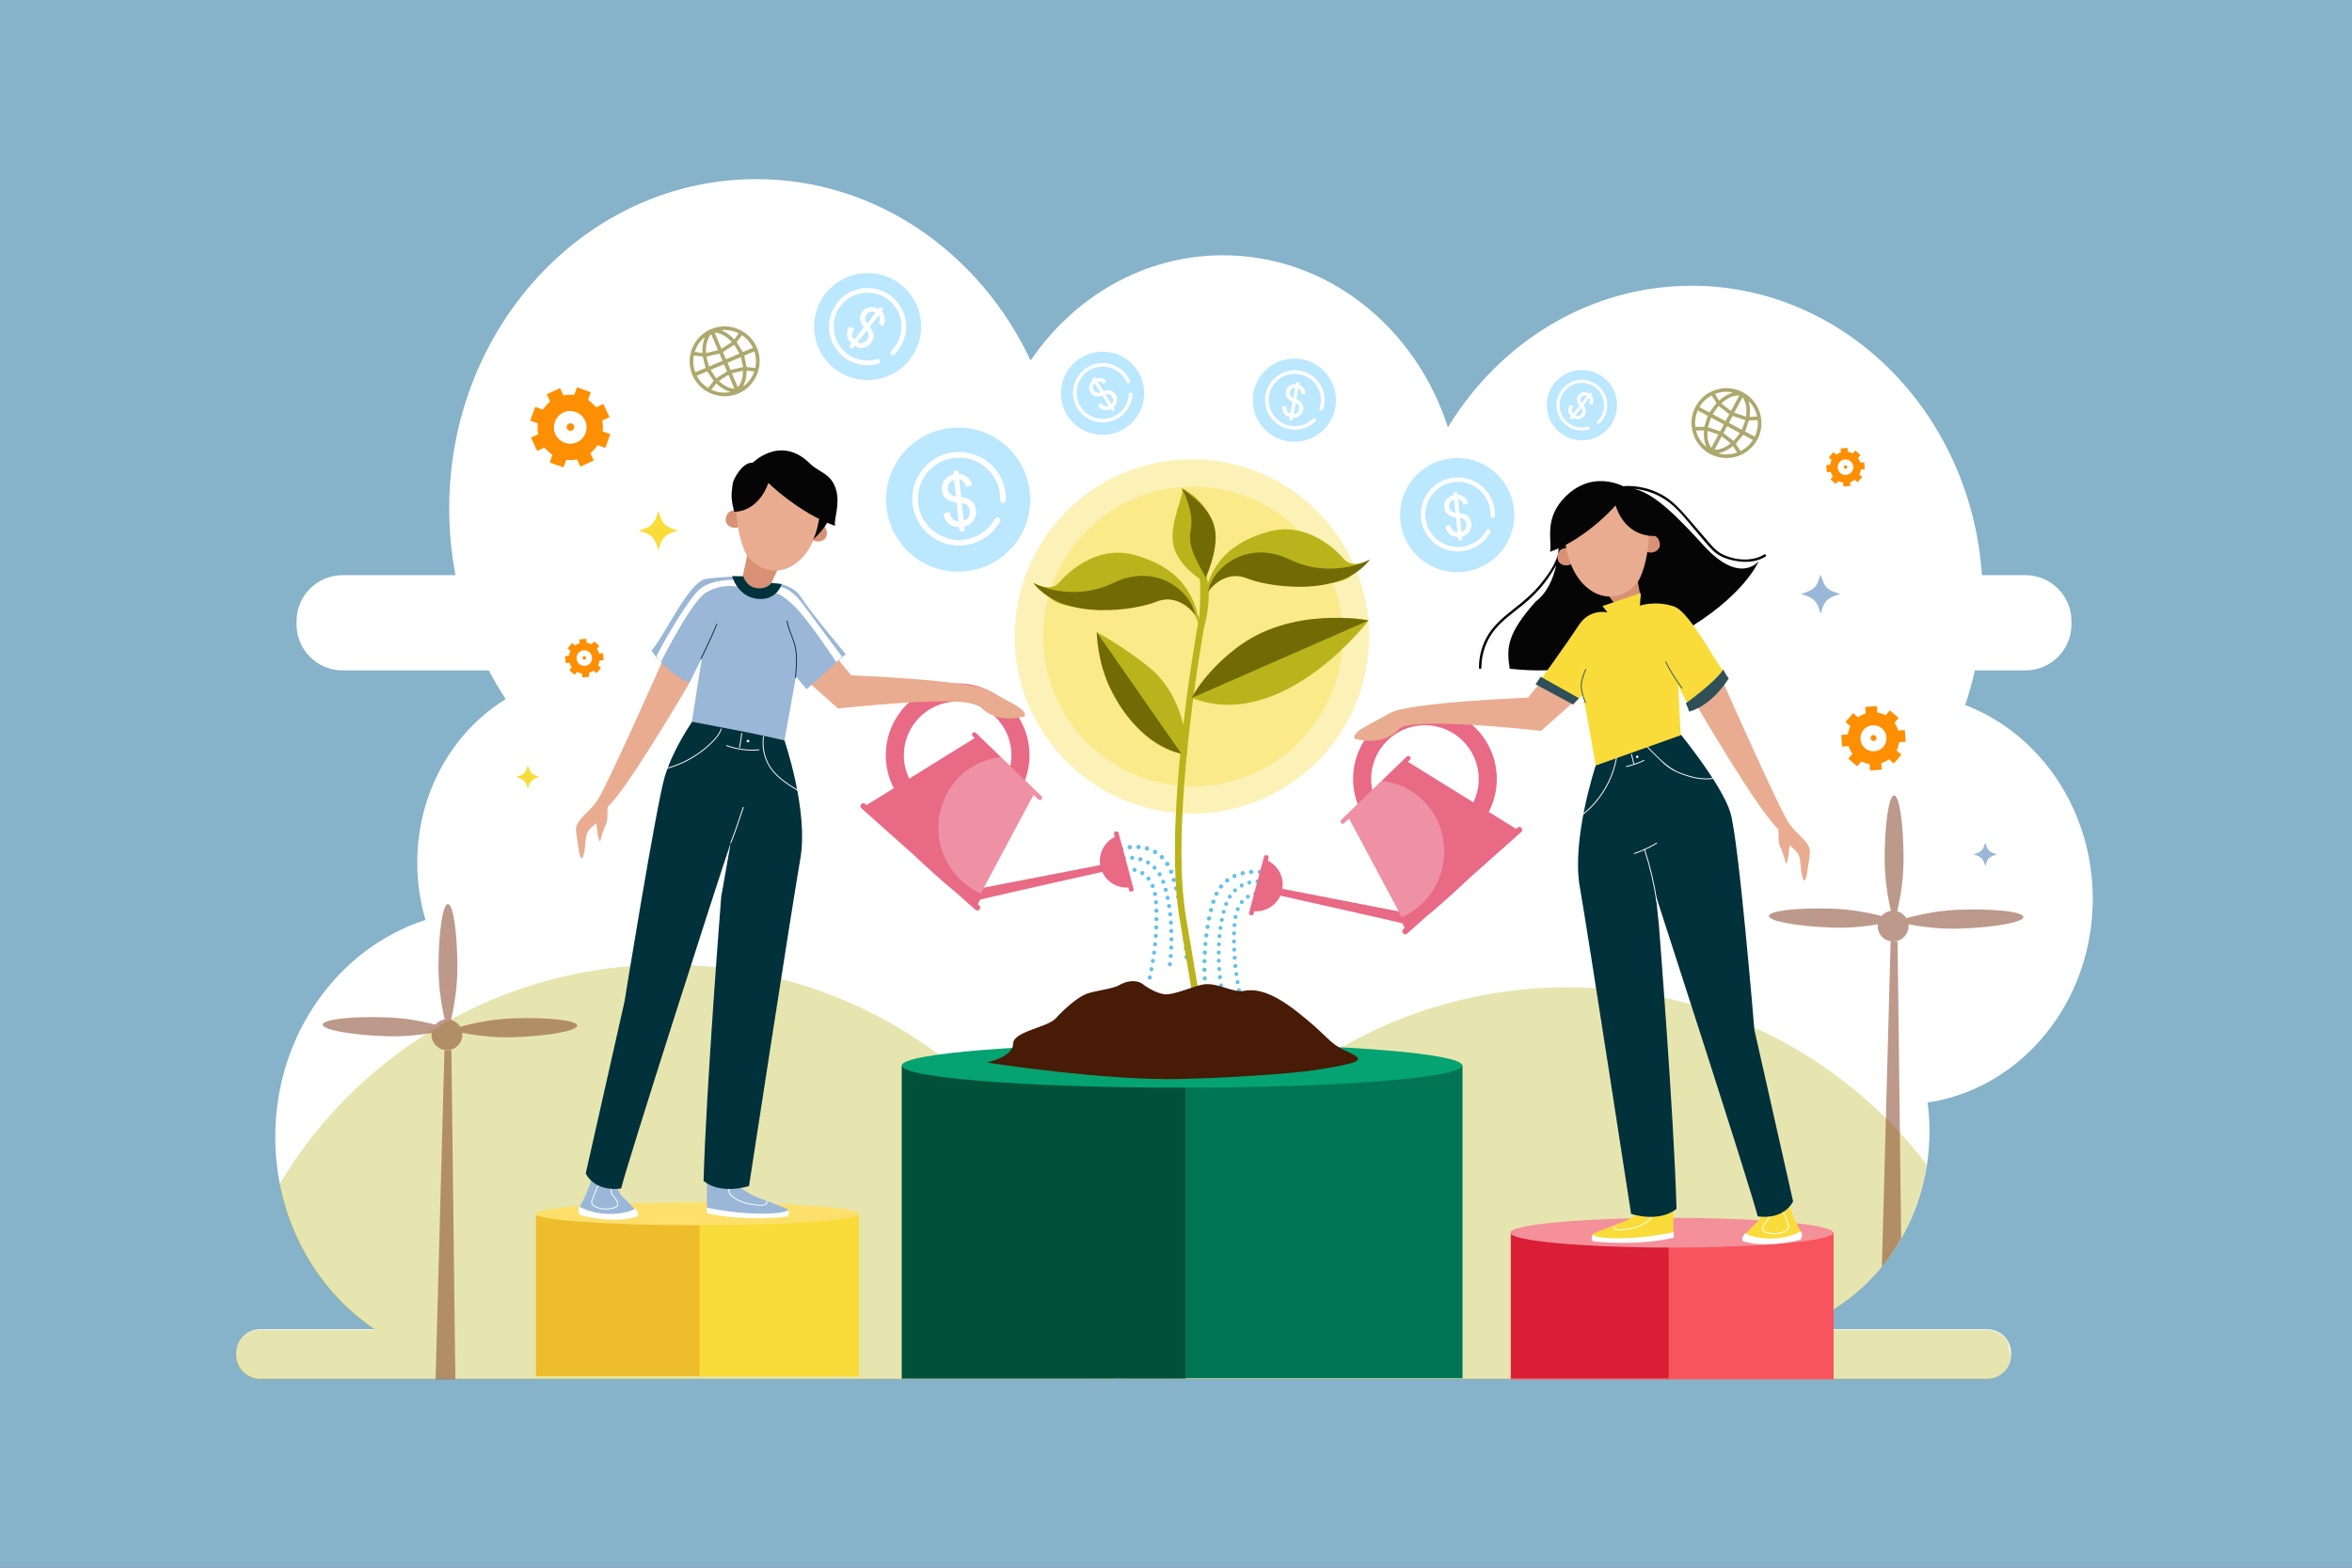 <?xml version="1.0" encoding="utf-8"?>
<!-- Generator: Adobe Illustrator 27.5.0, SVG Export Plug-In . SVG Version: 6.00 Build 0)  -->
<svg version="1.1" xmlns="http://www.w3.org/2000/svg" xmlns:xlink="http://www.w3.org/1999/xlink" x="0px" y="0px"
	 viewBox="0 0 750 500" style="enable-background:new 0 0 750 500;" xml:space="preserve">
<rect x="0" y="0" width="750" height="500" fill="#333333" stroke="none"/>
<g id="BACKGROUND">
	<rect style="opacity:0.74;fill:#A3DFFF;" width="750" height="500"/>
</g>
<g id="OBJECTS">
	<path style="fill:#FFFFFF;" d="M667.337,286.692c0-28.531-16.982-52.795-40.687-61.82c1.222-3.593,2.252-7.285,3.086-11.058h16.152
		c8.095,0,14.657-6.562,14.657-14.657v-1.052c0-8.095-6.562-14.657-14.657-14.657h-13.89c-3.478-51.604-43.593-92.312-92.572-92.312
		c-32.529,0-61.145,17.96-77.72,45.138c-10.254-31.917-38.471-54.855-71.698-54.855c-25.231,0-47.571,13.233-61.358,33.571
		c-16.112-34.319-49.238-57.863-87.494-57.863c-54.076,0-97.914,47.039-97.914,105.065c0,7.282,0.691,14.391,2.006,21.256h-36.023
		c-8.095,0-14.657,6.562-14.657,14.657v1.052c0,8.095,6.562,14.657,14.657,14.657h46.638c1.662,3.154,3.466,6.21,5.413,9.151
		c-16.856,10.365-28.221,29.846-28.221,52.187c0,6.364,0.929,12.494,2.637,18.252c-27.719,8.953-47.915,36.541-47.915,69.202
		c0,25.882,12.688,48.574,31.746,61.339H82.947c-4.209,0-7.622,3.412-7.622,7.622v0.547c0,4.209,3.412,7.622,7.622,7.622h550.733
		c4.209,0,7.622-3.412,7.622-7.622v-0.547c0-4.209-3.412-7.622-7.622-7.622h-63.067c25.754-7.718,44.654-33.063,44.654-63.161
		c0-3.104-0.215-6.152-0.604-9.141C644.42,347.224,667.337,319.837,667.337,286.692z M190.997,423.763
		c0.029,0.06,0.057,0.121,0.087,0.181h-0.35C190.822,423.885,190.909,423.823,190.997,423.763z"/>
	<g>
		<defs>
			<path id="SVGID_1_" d="M667.203,286.882c0-28.531-16.982-52.795-40.687-61.82c1.222-3.593,2.252-7.285,3.086-11.058h16.152
				c8.095,0,14.657-6.562,14.657-14.657v-1.052c0-8.095-6.562-14.657-14.657-14.657h-13.89
				c-3.478-51.604-43.593-92.312-92.572-92.312c-32.529,0-61.145,17.96-77.72,45.138c-10.254-31.917-38.471-54.855-71.698-54.855
				c-25.231,0-47.571,13.232-61.358,33.571c-16.112-34.319-49.238-57.863-87.494-57.863c-54.076,0-97.914,47.039-97.914,105.065
				c0,7.282,0.691,14.391,2.006,21.256h-36.023c-8.095,0-14.657,6.562-14.657,14.657v1.052c0,8.095,6.562,14.657,14.657,14.657
				h46.638c1.662,3.154,3.466,6.211,5.413,9.152c-16.856,10.365-28.221,29.846-28.221,52.187c0,6.364,0.929,12.494,2.637,18.252
				c-27.719,8.953-47.915,36.541-47.915,69.202c0,25.882,12.688,48.574,31.746,61.339H82.813c-4.209,0-7.622,3.412-7.622,7.622
				v0.547c0,4.209,3.412,7.622,7.622,7.622h550.733c4.209,0,7.622-3.412,7.622-7.622v-0.547c0-4.209-3.412-7.622-7.622-7.622H570.48
				c25.754-7.718,44.653-33.063,44.653-63.161c0-3.104-0.215-6.152-0.604-9.141C644.286,347.414,667.203,320.027,667.203,286.882z
				 M190.863,423.954c0.03,0.06,0.057,0.121,0.087,0.181h-0.35C190.688,424.076,190.775,424.013,190.863,423.954z"/>
		</defs>
		<clipPath id="SVGID_00000098204612247137900430000006764517215240476578_">
			<use xlink:href="#SVGID_1_"  style="overflow:visible;"/>
		</clipPath>
		<g style="opacity:0.59;clip-path:url(#SVGID_00000098204612247137900430000006764517215240476578_);">
			<path style="opacity:0.59;fill:#BAB41C;" d="M355.551,464.376c0.498-4.815,0.755-9.701,0.755-14.646
				c0-78.467-64.241-142.078-143.486-142.078c-79.245,0-143.486,63.61-143.486,142.078c0,4.945,0.257,9.831,0.755,14.646H355.551z"
				/>
			<path style="opacity:0.59;fill:#BAB41C;" d="M643.085,464.376c0.127-2.451,0.192-4.919,0.192-7.401
				c0-78.467-64.241-142.077-143.486-142.077s-143.486,63.61-143.486,142.077c0,2.483,0.065,4.95,0.192,7.401H643.085z"/>
		</g>
		<g style="opacity:0.57;clip-path:url(#SVGID_00000098204612247137900430000006764517215240476578_);">
			<polygon style="fill:#894C31;" points="145.212,440.48 138.872,440.797 141.725,334.93 143.944,334.93 			"/>
			<path style="fill:#894C31;" d="M145.846,308.622c0,11.203-3.011,20.286-3.011,20.286s-3.011-9.082-3.011-20.286
				c0-11.204,1.348-20.286,3.011-20.286C144.498,288.336,145.846,297.418,145.846,308.622z"/>
			<path style="fill:#894C31;" d="M123.287,324.472c11.197,0.388,20.169,3.712,20.169,3.712s-9.181,2.695-20.378,2.307
				c-11.197-0.388-20.227-2.05-20.169-3.712C102.966,325.117,112.09,324.084,123.287,324.472z"/>
			<path style="fill:#894C31;" d="M163.679,324.789c-11.197,0.388-20.169,3.712-20.169,3.712s9.181,2.695,20.378,2.307
				c11.197-0.388,20.227-2.05,20.169-3.712C183.999,325.434,174.875,324.401,163.679,324.789z"/>
			<circle style="fill:#894C31;" cx="142.518" cy="330.017" r="4.913"/>
		</g>
		<g style="opacity:0.57;clip-path:url(#SVGID_00000098204612247137900430000006764517215240476578_);">
			<polygon style="fill:#894C31;" points="606.368,405.837 600.029,406.154 602.881,300.287 605.1,300.287 			"/>
			<path style="fill:#894C31;" d="M607.002,273.979c0,11.204-3.011,20.286-3.011,20.286s-3.011-9.082-3.011-20.286
				c0-11.204,1.348-20.286,3.011-20.286C605.654,253.693,607.002,262.775,607.002,273.979z"/>
			<path style="fill:#894C31;" d="M584.443,289.829c11.197,0.388,20.169,3.712,20.169,3.712s-9.181,2.695-20.378,2.307
				c-11.197-0.388-20.227-2.05-20.169-3.712C564.123,290.474,573.246,289.441,584.443,289.829z"/>
			<path style="fill:#894C31;" d="M624.835,290.146c-11.197,0.388-20.169,3.712-20.169,3.712s9.181,2.695,20.378,2.307
				c11.197-0.388,20.227-2.05,20.169-3.712C645.155,290.791,636.032,289.758,624.835,290.146z"/>
			<path style="fill:#894C31;" d="M608.587,295.374c0,2.713-2.2,4.913-4.913,4.913c-2.713,0-4.913-2.2-4.913-4.913
				c0-2.713,2.2-4.913,4.913-4.913C606.387,290.461,608.587,292.661,608.587,295.374z"/>
		</g>
	</g>
	<g>
		<g>
			<g>
				<rect x="170.933" y="387.539" style="fill:#F9DC3A;" width="102.975" height="51.502"/>
				<g>
					<defs>
						
							<rect id="SVGID_00000098914436827521838250000011931092951200750978_" x="170.924" y="387.397" width="102.975" height="51.502"/>
					</defs>
					<clipPath id="SVGID_00000111902956416969115690000002880084655627383730_">
						<use xlink:href="#SVGID_00000098914436827521838250000011931092951200750978_"  style="overflow:visible;"/>
					</clipPath>
					
						<rect x="168.881" y="379.742" style="opacity:0.26;clip-path:url(#SVGID_00000111902956416969115690000002880084655627383730_);fill:#C96706;" width="54.201" height="71.911"/>
				</g>
				<ellipse style="fill:#FCE06B;" cx="222.412" cy="387.139" rx="51.563" ry="3.64"/>
			</g>
			<g>
				<g>
					<path style="fill:#D89175;" d="M239.512,171.143l-2.789,13.215c0,0,0.894,3.399,4.383,3.846
						c3.131,0.401,4.696-1.833,4.696-1.833l2.7-5.836L239.512,171.143z"/>
					<g>
						<path style="fill:#D89175;" d="M259.829,167.299c0,0,3.376-0.943,3.832,2.368c0.456,3.311-3.792,3.685-4.764,2.2
							C257.924,170.381,259.829,167.299,259.829,167.299z"/>
						<path style="fill:#D89175;" d="M235.643,163.093c0,0-3.22-1.386-4.114,1.833c-0.894,3.22,3.265,4.159,4.427,2.817
							C237.119,166.402,235.643,163.093,235.643,163.093z"/>
						<path style="fill:#E9AC90;" d="M261.783,158.666c0,0,0.832,14.55-8.05,21.063c-7.044,5.165-14.221,0.402-16.1-3.622
							c-1.878-4.025-3.287-10.8-2.75-17.777c0.537-6.976,12.343-15.026,23.881-6.976
							C270.302,159.404,261.783,158.666,261.783,158.666z"/>
						<path style="fill:#050505;" d="M239.83,147.776c0,0,8.922-9.324,18.447,0.067c2.814,2.813,6.775,3.086,8.318,8.318
							c1.367,4.635-0.719,9.319-0.319,11.56C255.276,163.831,242.648,153.143,239.83,147.776z"/>
						<path style="fill:#050505;" d="M234.129,163.205c0,0,8.67,0.626,11.756-11.985c-3.488-3.488-6.993-6.194-11.018,0.246
							c-1.475,2.359-1.206,3.147-1.476,4.897C232.924,159.389,234.129,163.205,234.129,163.205z"/>
						<path style="fill:#050505;" d="M261.162,165.62c0,0-0.671,4.427-1.945,6.507c4.226-3.757,5.232-6.842,5.232-6.842
							L261.162,165.62z"/>
					</g>
				</g>
				<g>
					<path style="fill:#E9AC90;" d="M219.79,217.898c0,0-19.856,34.077-26.027,39.444c-0.171,2.132,0.185,4.137-0.553,5.612
						c-1.075,2.151-1.878,5.501-1.878,5.501s-0.49-0.794-0.738-2.214c-0.378-2.16-0.134-4.092-0.738-3.488
						c-1.869,1.869-2.852,1.858-3.153,5.836c-0.335,4.427-1.476,8.855-2.482,0.201c-0.122-1.052-0.739-3.799-0.469-4.964
						c0.63-2.724,3.689-4.427,6.507-8.184c2.756-3.674,20.946-44.721,20.946-44.721L219.79,217.898z"/>
					<g>
						<g>
							<g>
								<g>
									
										<line style="fill:none;stroke:#63C1EA;stroke-width:1.396;stroke-linecap:round;stroke-miterlimit:10;" x1="357.547" y1="270.723" x2="357.547" y2="270.723"/>
									
										<path style="fill:none;stroke:#63C1EA;stroke-width:1.396;stroke-linecap:round;stroke-miterlimit:10;stroke-dasharray:0,2.772;" d="
										M360.266,270.207c3.884-0.399,10.856,0.227,13.617,9.011c3.172,10.092,4.14,20.889,4.395,24.646"/>
									
										<line style="fill:none;stroke:#63C1EA;stroke-width:1.396;stroke-linecap:round;stroke-miterlimit:10;" x1="378.358" y1="305.245" x2="378.358" y2="305.245"/>
								</g>
							</g>
							<g>
								<g>
									
										<line style="fill:none;stroke:#63C1EA;stroke-width:1.323;stroke-linecap:round;stroke-miterlimit:10;" x1="355.772" y1="274.111" x2="355.772" y2="274.111"/>
									
										<path style="fill:none;stroke:#63C1EA;stroke-width:1.323;stroke-linecap:round;stroke-miterlimit:10;stroke-dasharray:0,2.659;" d="
										M358.38,273.619c3.688-0.372,10.268,0.241,12.878,8.545c3.023,9.618,2.302,20.38,1.927,24.063"/>
									
										<line style="fill:none;stroke:#63C1EA;stroke-width:1.323;stroke-linecap:round;stroke-miterlimit:10;" x1="373.032" y1="307.546" x2="373.032" y2="307.546"/>
								</g>
							</g>
							<g>
								<g>
									
										<line style="fill:none;stroke:#63C1EA;stroke-width:1.323;stroke-linecap:round;stroke-miterlimit:10;" x1="356.464" y1="277.367" x2="356.464" y2="277.367"/>
									
										<path style="fill:none;stroke:#63C1EA;stroke-width:1.323;stroke-linecap:round;stroke-miterlimit:10;stroke-dasharray:0,2.68;" d="
										M359.125,277.098c3.333,0.025,8.699,1.402,9.431,9.831c0.865,9.965-0.918,20.019-1.639,23.531"/>
									
										<line style="fill:none;stroke:#63C1EA;stroke-width:1.323;stroke-linecap:round;stroke-miterlimit:10;" x1="366.632" y1="311.766" x2="366.632" y2="311.766"/>
								</g>
							</g>
						</g>
						<g>
							<path style="fill:#E96A85;" d="M361.471,283.546l-4.797-17.941c-0.086-0.322-0.417-0.514-0.74-0.428l-0.285,0.076
								c-0.322,0.086-0.514,0.417-0.428,0.74l0.253,0.946c-3.305,1.623-5.243,5.244-4.651,8.965l-37.099,7.207l15.848-29.601
								l1.521,1.469c0.286,0.276,0.742,0.269,1.018-0.018c0.276-0.286,0.269-0.742-0.017-1.018l-5.248-5.07
								c0.929-2.489,1.44-5.181,1.44-7.99c0-12.637-10.28-22.917-22.917-22.917c-12.637,0-22.917,10.28-22.917,22.917
								c0,3.785,0.928,7.355,2.559,10.504l-8.691,5.385l-0.422-0.376c-0.377-0.336-0.955-0.302-1.291,0.075l-0.02,0.022
								c-0.336,0.377-0.302,0.955,0.075,1.291l16.832,14.986c4.394,4.164,9.177,8.501,13.623,12.129l5.936,5.285
								c0.377,0.336,0.955,0.302,1.291-0.075l0.02-0.022c0.336-0.377,0.302-0.955-0.075-1.291l-0.448-0.398
								c0.313-0.681,0.627-1.364,0.773-1.498c0.151-0.139,34.416-7.817,38.859-8.812c1.454,3.221,4.78,5.21,8.314,4.977l0.232,0.868
								c0.086,0.322,0.417,0.514,0.74,0.428l0.285-0.076C361.366,284.199,361.557,283.868,361.471,283.546z M288.216,240.885
								c0-9.457,7.695-17.153,17.153-17.153c9.458,0,17.153,7.695,17.153,17.153c0,1.189-0.122,2.349-0.354,3.47l-10.993-10.621
								c-0.286-0.276-0.742-0.269-1.018,0.018c-0.276,0.286-0.269,0.742,0.017,1.018l0.647,0.625l-20.879,12.938
								C288.848,246.077,288.216,243.556,288.216,240.885z"/>
							<path style="opacity:0.26;fill:#FFFFFF;" d="M331.664,253.485c-0.261-0.269-11.971-11.532-12.544-11.974
								c-11.456,1.258-19.878,10.793-19.878,22.584c0,9.317,5.569,17.329,13.556,20.904c0.95-1.771,16.162-29.885,16.787-31.447
								c0.067-0.168,1.219,1.769,2.046,1.811C334.247,255.497,331.783,253.607,331.664,253.485z"/>
						</g>
						<path style="fill:#E9AC90;" d="M266.478,209.312l4.947,6.082c0,0,38.236,1.476,44.139,4.964
							c5.903,3.488,12.209,5.769,11.135,8.184c-3.488,0.805-9.66,1.61-14.221-3.22c-4.293-4.025-45.213,0.671-45.213,0.671
							l-11.001-9.794L266.478,209.312z"/>
						<path style="fill:#E96A85;" d="M317.085,240.303"/>
					</g>
					<g>
						<path style="fill:#9AB7D7;" d="M255.477,190.529c-2.594-3.991-7.262-4.568-9.486-4.602c-0.389,0.593-0.925,1.101-1.564,1.404
							c-2.799,1.325-6.59-0.458-7.377-3.454c-0.005-0.018,0-0.037-0.003-0.055c-1.025,0.006-6.778,0.074-11.891,0.804
							c-5.635,0.805-13.953,19.588-17.441,22.808c4.025,6.44,12.075,10.465,12.075,10.465l4.025-8.05l-3.237,20.616l29.605,5.545
							l3.622-20.214l3.399,4.025l12.477-11.18C269.681,208.641,258.965,195.896,255.477,190.529z"/>
						<g>
							<g>
								<path style="fill:#01313B;" d="M223.64,210.182c1.815-3.604,3.5-7.271,5.053-10.995c0.07-0.168-0.204-0.242-0.274-0.075
									c-1.544,3.701-3.221,7.346-5.025,10.928C223.313,210.202,223.558,210.346,223.64,210.182L223.64,210.182z"/>
							</g>
						</g>
						<g>
							<g>
								<path style="fill:#01313B;" d="M253.796,216.128c0.283-3.071,0.564-6.192,0.05-9.254c-0.515-3.066-2.251-5.748-2.723-8.816
									c-0.028-0.18-0.301-0.104-0.274,0.075c0.456,2.96,2.116,5.552,2.666,8.493c0.587,3.134,0.287,6.352-0.003,9.501
									C253.495,216.31,253.779,216.309,253.796,216.128L253.796,216.128z"/>
							</g>
						</g>
						<path style="fill:#FFFFFF;" d="M233.905,184.939c0,0-6.748-0.187-10.554,2.773c-3.22,2.504-11.091,15.652-14.042,21.645
							c1.252,1.789,1.431,1.789,1.431,1.789s9.615-19.189,14.311-22.092c4.919-3.041,10.017-1.968,10.017-1.968L233.905,184.939z"/>
						<path style="fill:#FFFFFF;" d="M248.752,187.175c1.518,0.242,4.124,1.377,6.887,5.009c3.13,4.114,9.481,12.88,12.88,17.262
							c-0.984,1.073-1.878,1.699-1.878,1.699s-9.033-13.863-13.774-18.246c-4.247-3.926-5.367-3.578-5.367-3.578L248.752,187.175z"
							/>
						<path style="fill:#01313B;" d="M233.458,183.732c0,0,1.61,6.44,7.915,7.245c6.306,0.805,7.916-4.696,7.916-4.696l-3.298-0.353
							c0,0-1.248,1.953-4.349,1.695c-3.756-0.313-4.594-3.8-4.594-3.8L233.458,183.732z"/>
					</g>
				</g>
				<g>
					<g>
						<path style="fill:#9AB7D7;" d="M233.659,377.059c0,0,2.616,2.012,5.299,3.622c2.683,1.61,9.542,3.578,11.957,4.919
							c2.415,1.342-4.644,2.99-13.969,2.057c-8.721-0.872-11.521-0.716-11.521-0.716v-9.66L233.659,377.059z"/>
						<path style="fill:#FFFFFF;" d="M225.425,386.942l-0.084-1.833c0,0,1.677,0.537,7.245,1.275
							c5.568,0.738,15.429,1.275,18.716-0.335c0.604,1.14-0.201,2.013-0.201,2.013S237.449,389.715,225.425,386.942z"/>
						<g>
							<g>
								<path style="fill:#FFFFFF;" d="M235.054,378.167c-1.105-0.351-2.771,0.035-2.797,1.447
									c-0.031,1.669,2.184,2.893,3.462,3.486c1.651,0.766,3.455,1.133,5.257,1.312c1.005,0.1,4.04,0.58,3.668-1.332
									c-0.035-0.179-0.308-0.103-0.274,0.075c0.322,1.654-3.209,1.007-4.067,0.896c-1.374-0.177-2.743-0.484-4.025-1.016
									c-1.22-0.506-2.619-1.262-3.375-2.384c-0.462-0.685-0.515-1.599,0.258-2.07c0.544-0.331,1.228-0.329,1.818-0.141
									C235.153,378.496,235.228,378.222,235.054,378.167L235.054,378.167z"/>
							</g>
						</g>
					</g>
					<g>
						<path style="fill:#9AB7D7;" d="M196.832,378.132c0,0,0.116,2.037,1.677,3.555c2.804,2.727,5.748,5.49,4.696,6.104
							c-3.22,1.878-12.544,0.671-14.422,0.402c-1.555-0.222-5.752-0.179-3.606-3.935c2.147-3.757,3.539-8.139,3.539-8.139
							L196.832,378.132z"/>
						<path style="fill:#FFFFFF;" d="M184.824,384.908c0,0-1.006,1.14,0.134,2.616c2.885,0.939,12.477,2.549,18.447,0.402
							c0.268-1.073-0.335-1.945-0.872-2.415C200.521,386.853,192.136,388.731,184.824,384.908z"/>
						<g>
							<g>
								<path style="fill:#FFFFFF;" d="M190.399,378.369c-0.448,1.122-0.897,2.244-1.345,3.366c-0.309,0.774-0.826,1.619-0.298,2.41
									c0.441,0.66,1.232,0.994,1.961,1.222c0.955,0.299,1.969,0.42,2.967,0.366c0.931-0.05,1.943-0.225,2.788-0.635
									c0.767-0.372,0.702-1.32,0.413-2.002c-0.37-0.874-1.122-1.494-1.57-2.319c-0.25-0.461-0.295-0.917-0.35-1.426
									c-0.04-0.37-0.095-0.752-0.313-1.064c-0.469-0.67-1.525-0.765-2.275-0.751c-0.755,0.014-1.513,0.238-1.927,0.911
									c-0.096,0.156,0.149,0.299,0.245,0.143c0.381-0.619,1.111-0.777,1.793-0.771c0.722,0.006,1.762,0.105,2.062,0.88
									c0.238,0.612,0.12,1.298,0.373,1.914c0.281,0.685,0.811,1.213,1.238,1.804c0.471,0.651,1.151,2.02,0.09,2.469
									c-0.782,0.331-1.65,0.508-2.495,0.56c-0.855,0.053-1.716-0.024-2.546-0.234c-0.744-0.188-1.572-0.461-2.092-1.059
									c-0.701-0.805,0.033-1.899,0.363-2.725c0.397-0.994,0.795-1.989,1.192-2.983
									C190.741,378.275,190.466,378.202,190.399,378.369L190.399,378.369z"/>
							</g>
						</g>
					</g>
				</g>
				<g>
					<path style="fill:#01313B;" d="M250.116,236.077l-11.739-2.482l-17.665-3.399c0,0-6.021,8.542-8.704,17.396
						c-2.683,8.855-12.88,71.911-12.88,71.911l-12.343,54.738c0,0,2.415,5.903,11.27,4.83c2.199-8.797,30.382-96.859,34.955-110.236
						l-3.024,17.128c0,0-4.83,61.178-5.635,90.693c5.635,4.561,14.49,1.61,14.49,1.61s13.684-89.083,16.368-104.378
						C257.892,258.594,250.116,236.077,250.116,236.077z"/>
					<g>
						<g>
							<path style="fill:#FFFFFF;" d="M212.883,245.13c3.619-1.021,7.049-2.645,10.115-4.825c1.477-1.05,2.867-2.221,4.147-3.504
								c1.244-1.246,2.421-2.583,2.978-4.283c0.057-0.174-0.217-0.249-0.274-0.075c-0.585,1.784-1.889,3.172-3.208,4.457
								c-1.314,1.281-2.739,2.448-4.253,3.485c-2.927,2.005-6.167,3.508-9.581,4.471C212.632,244.906,212.706,245.18,212.883,245.13
								L212.883,245.13z"/>
						</g>
					</g>
					<g>
						<g>
							<path style="fill:#FFFFFF;" d="M243.307,234.9c-0.479,3.766,0.385,7.624,2.717,10.657c2.191,2.849,5.301,4.792,8.313,6.661
								c0.156,0.096,0.298-0.149,0.143-0.245c-2.939-1.824-5.972-3.712-8.137-6.467c-2.362-3.007-3.231-6.844-2.753-10.606
								C243.614,234.719,243.33,234.721,243.307,234.9L243.307,234.9z"/>
						</g>
					</g>
					<g>
						<g>
							<path style="fill:#FFFFFF;" d="M236.375,233.89c-0.163,1.495-0.393,2.981-0.686,4.456c-0.035,0.178,0.238,0.255,0.274,0.075
								c0.299-1.5,0.53-3.012,0.697-4.532C236.679,233.709,236.395,233.71,236.375,233.89L236.375,233.89z"/>
						</g>
					</g>
					<g>
						<g>
							<path style="fill:#FFFFFF;" d="M238.466,236.762c0.03,0,0.06,0,0.089,0c0.054,0.002,0.105-0.009,0.152-0.034
								c0.049-0.016,0.091-0.043,0.127-0.081c0.038-0.036,0.066-0.078,0.081-0.127c0.025-0.047,0.036-0.098,0.034-0.152
								c-0.005-0.035-0.009-0.07-0.014-0.105c-0.019-0.067-0.053-0.125-0.101-0.174c-0.027-0.021-0.053-0.041-0.08-0.062
								c-0.061-0.036-0.128-0.054-0.199-0.054c-0.03,0-0.06,0-0.089,0c-0.054-0.002-0.105,0.009-0.152,0.034
								c-0.049,0.016-0.091,0.043-0.127,0.081c-0.038,0.036-0.066,0.078-0.081,0.127c-0.025,0.047-0.036,0.098-0.034,0.152
								c0.005,0.035,0.009,0.07,0.014,0.105c0.019,0.067,0.053,0.125,0.101,0.174c0.027,0.02,0.053,0.041,0.08,0.062
								C238.329,236.744,238.395,236.762,238.466,236.762L238.466,236.762z"/>
						</g>
					</g>
					<g>
						<g>
							<path style="fill:#FFFFFF;" d="M231.636,237.923c3.325,1.22,6.881,1.686,10.409,1.364c0.18-0.016,0.182-0.3,0-0.284
								c-3.505,0.32-7.029-0.142-10.333-1.354C231.539,237.587,231.465,237.861,231.636,237.923L231.636,237.923z"/>
						</g>
					</g>
					<g>
						<g>
							<path style="fill:#FFFFFF;" d="M233.192,268.806c1.456-3.703,2.716-7.49,3.958-11.27c0.057-0.174-0.217-0.248-0.274-0.075
								c-1.242,3.78-2.502,7.566-3.958,11.27C232.852,268.9,233.126,268.974,233.192,268.806L233.192,268.806z"/>
						</g>
					</g>
				</g>
			</g>
		</g>
		<g>
			<g>
				<rect x="481.718" y="393.025" style="fill:#F8545D;" width="102.975" height="46.911"/>
				<g>
					<defs>
						
							<rect id="SVGID_00000032650886766567009420000010575279729175153555_" x="481.822" y="392.644" width="102.975" height="46.911"/>
					</defs>
					<clipPath id="SVGID_00000075876111833567876790000007849014732056682117_">
						<use xlink:href="#SVGID_00000032650886766567009420000010575279729175153555_"  style="overflow:visible;"/>
					</clipPath>
					
						<rect x="478.169" y="388.597" style="opacity:0.68;clip-path:url(#SVGID_00000075876111833567876790000007849014732056682117_);fill:#CC0522;" width="53.933" height="60.641"/>
				</g>
				<ellipse style="fill:#F4909A;" cx="533.1" cy="393.158" rx="51.487" ry="4.74"/>
			</g>
			<g>
				<path style="fill:#050505;" d="M562.569,176.841c-3.836,2.395-9.356,1.898-13.303-0.048c-2.249-1.109-3.758-3.141-5.361-4.995
					c-1.618-1.872-3.237-3.745-4.855-5.617c-2.836-3.281-5.538-6.508-9.434-8.566c-3.54-1.869-7.51-2.761-11.507-2.609
					c-0.359,0.014-0.459,0.411-0.309,0.636c-1.232,0.102-2.448,0.431-3.653,1.034c-8.586,4.293-13.684,3.488-17.173,11.001
					c0,0,0.444,4.087-0.157,9.082c-0.947,3.446-3.338,6.745-5.454,9.366c-2.491,3.084-5.469,5.583-8.57,8.024
					c-2.93,2.307-5.877,4.686-7.955,7.829c-2.151,3.254-3.234,7.105-3.241,10.993c-0.001,0.507,0.787,0.508,0.788,0
					c0.008-4.462,1.507-8.796,4.357-12.245c2.458-2.975,5.646-5.215,8.629-7.62c3-2.42,5.696-5.13,7.951-8.263
					c1.023-1.421,2.066-2.979,2.915-4.624c-0.946,4.331-2.835,8.796-6.51,11.607c-9.123,10.196-9.391,14.758-8.318,21.466
					c4.025,0.268,25.759,3.757,54.738-11.538c20.124-11.538,24.686-22.808,24.686-22.808s-5.903,7.781-17.441-4.83
					c-8.53-9.324-15.74-16.734-22.389-18.232c3.499,0.322,6.89,1.457,9.869,3.379c4.125,2.661,7.125,6.905,10.296,10.574
					c1.61,1.863,3.151,3.835,4.888,5.582c1.47,1.479,3.25,2.401,5.244,2.973c3.825,1.097,8.175,1.308,11.664-0.87
					C563.396,177.254,563.001,176.572,562.569,176.841z"/>
				<g>
					<polygon style="fill:#D89175;" points="521.056,179.416 523.203,190.552 515.287,193.101 512.067,188.807 					"/>
					<g>
						<path style="fill:#D89175;" d="M500.249,174.837c0,0-3.451-0.619-3.59,2.72s4.124,3.309,4.952,1.738
							S500.249,174.837,500.249,174.837z"/>
						<path style="fill:#D89175;" d="M525.058,170.998c0,0,3.22-1.386,4.114,1.833s-3.265,4.159-4.427,2.817
							S525.058,170.998,525.058,170.998z"/>
						<path style="fill:#E9AC90;" d="M498.785,166.939c0,0-0.832,14.55,8.05,21.063c7.043,5.165,14.221,0.403,16.099-3.622
							c1.878-4.025,3.287-10.8,2.75-17.776c-0.537-6.977-12.343-15.026-23.881-6.977
							C490.266,167.677,498.785,166.939,498.785,166.939z"/>
						<path style="fill:#050505;" d="M519.111,155.871c0,0-10.398-6.887-19.923,2.504c-6.977,6.976-4.226,13.863-4.897,17.62
							C505.292,172.104,516.293,161.237,519.111,155.871z"/>
						<path style="fill:#050505;" d="M527.831,170.897c0,0-10.062,1.208-13.148-11.404c3.488-3.488,7.781-5.635,11.806,0.805
							C530.514,166.738,527.831,170.897,527.831,170.897z"/>
					</g>
				</g>
				<g>
					<g>
						<g>
							<g>
								<g>
									
										<line style="fill:none;stroke:#63C1EA;stroke-width:1.358;stroke-linecap:round;stroke-miterlimit:10;" x1="404.428" y1="278.451" x2="404.428" y2="278.451"/>
									
										<path style="fill:none;stroke:#63C1EA;stroke-width:1.358;stroke-linecap:round;stroke-miterlimit:10;stroke-dasharray:0,2.745;" d="
										M401.712,278.087c-4.176-0.263-11.978,0.497-14.719,9.217c-3.063,9.748-3.021,19.792-2.886,23.37"/>
									
										<line style="fill:none;stroke:#63C1EA;stroke-width:1.358;stroke-linecap:round;stroke-miterlimit:10;" x1="384.179" y1="312.041" x2="384.179" y2="312.041"/>
								</g>
							</g>
							<g>
								<g>
									
										<line style="fill:none;stroke:#63C1EA;stroke-width:1.288;stroke-linecap:round;stroke-miterlimit:10;" x1="406.155" y1="281.748" x2="406.155" y2="281.748"/>
									
										<path style="fill:none;stroke:#63C1EA;stroke-width:1.288;stroke-linecap:round;stroke-miterlimit:10;stroke-dasharray:0,2.623;" d="
										M403.593,281.221c-3.706-0.453-10.398-0.033-12.954,8.099c-2.943,9.365-1.943,20.02-1.468,23.662"/>
									
										<line style="fill:none;stroke:#63C1EA;stroke-width:1.288;stroke-linecap:round;stroke-miterlimit:10;" x1="389.361" y1="314.28" x2="389.361" y2="314.28"/>
								</g>
							</g>
							<g>
								<g>
									
										<line style="fill:none;stroke:#63C1EA;stroke-width:1.288;stroke-linecap:round;stroke-miterlimit:10;" x1="405.482" y1="284.916" x2="405.482" y2="284.916"/>
									
										<path style="fill:none;stroke:#63C1EA;stroke-width:1.288;stroke-linecap:round;stroke-miterlimit:10;stroke-dasharray:0,2.608;" d="
										M402.893,284.654c-3.243,0.024-8.464,1.364-9.176,9.566c-0.842,9.696,0.893,19.48,1.595,22.897"/>
									
										<line style="fill:none;stroke:#63C1EA;stroke-width:1.288;stroke-linecap:round;stroke-miterlimit:10;" x1="395.588" y1="318.387" x2="395.588" y2="318.387"/>
								</g>
							</g>
						</g>
						<g>
							<path style="fill:#E96A85;" d="M398.711,291.855l0.285,0.076c0.322,0.086,0.654-0.105,0.74-0.428l0.232-0.868
								c3.534,0.233,6.861-1.756,8.314-4.977c4.443,0.995,38.708,8.673,38.859,8.812c0.146,0.134,0.459,0.816,0.773,1.498
								l-0.448,0.398c-0.377,0.336-0.411,0.914-0.075,1.291l0.02,0.022c0.336,0.377,0.914,0.411,1.291,0.075l5.936-5.285
								c4.446-3.628,9.229-7.965,13.623-12.129l16.832-14.986c0.377-0.336,0.411-0.914,0.075-1.291l-0.02-0.022
								c-0.336-0.377-0.914-0.411-1.291-0.075l-0.422,0.375l-8.691-5.385c1.631-3.149,2.559-6.719,2.559-10.504
								c0-12.637-10.281-22.917-22.917-22.917c-12.637,0-22.917,10.28-22.917,22.917c0,2.809,0.511,5.501,1.44,7.99l-5.248,5.07
								c-0.286,0.276-0.294,0.732-0.018,1.018c0.276,0.286,0.732,0.294,1.018,0.017l1.521-1.469l15.848,29.601l-37.099-7.207
								c0.591-3.721-1.347-7.343-4.651-8.966l0.253-0.946c0.086-0.322-0.105-0.654-0.427-0.74l-0.285-0.076
								c-0.322-0.086-0.654,0.105-0.74,0.428l-4.797,17.941C398.197,291.437,398.388,291.768,398.711,291.855z M469.813,255.902
								l-20.879-12.938l0.647-0.625c0.286-0.276,0.294-0.732,0.017-1.018c-0.276-0.286-0.732-0.294-1.018-0.018l-10.993,10.621
								c-0.231-1.121-0.354-2.281-0.354-3.47c0-9.457,7.695-17.153,17.153-17.153s17.153,7.695,17.153,17.153
								C471.538,251.125,470.907,253.646,469.813,255.902z"/>
							<path style="opacity:0.26;fill:#FFFFFF;" d="M428.09,261.054c0.261-0.269,11.971-11.532,12.544-11.974
								c11.456,1.258,19.878,10.793,19.878,22.584c0,9.317-5.569,17.329-13.556,20.904c-0.95-1.771-16.162-29.885-16.787-31.447
								c-0.067-0.168-1.219,1.769-2.046,1.811C425.507,263.066,427.971,261.176,428.09,261.054z"/>
						</g>
						<path style="fill:#E9AC90;" d="M541.052,225.01c0,0,19.856,34.077,26.027,39.444c0.171,2.132-0.185,4.137,0.553,5.612
							c1.075,2.151,1.878,5.501,1.878,5.501s0.49-0.794,0.738-2.214c0.378-2.16,0.134-4.092,0.738-3.488
							c1.869,1.869,2.851,1.858,3.153,5.836c0.335,4.427,1.476,8.855,2.482,0.201c0.122-1.052,0.739-3.799,0.47-4.964
							c-0.63-2.724-3.689-4.427-6.507-8.184c-2.756-3.674-20.946-44.721-20.946-44.721L541.052,225.01z"/>
						<g>
							<path style="fill:#E9AC90;" d="M492.217,216.424l-4.947,6.082c0,0-38.236,1.476-44.139,4.964
								c-5.903,3.488-12.209,5.769-11.135,8.184c3.488,0.805,9.66,1.61,14.221-3.22c4.293-4.025,45.213,0.671,45.213,0.671
								l11.001-9.794L492.217,216.424z"/>
						</g>
					</g>
					<g>
						<g>
							<path style="fill:#F9DC3A;" d="M525.393,384.908c0,0-2.616,2.012-5.299,3.622c-2.683,1.61-9.542,3.578-11.957,4.919
								c-2.415,1.342,4.644,2.99,13.969,2.057c8.721-0.872,11.521-0.715,11.521-0.715v-9.66L525.393,384.908z"/>
							<path style="fill:#FFFFFF;" d="M533.627,394.791l0.084-1.833c0,0-1.677,0.537-7.245,1.274
								c-5.568,0.738-15.429,1.275-18.716-0.335c-0.604,1.14,0.201,2.012,0.201,2.012S521.603,397.563,533.627,394.791z"/>
							<g>
								<g>
									<path style="fill:#FFFFFF;" d="M524.073,386.289c1.406-0.447,3.111,0.542,2.129,2.132
										c-0.721,1.168-2.197,1.953-3.429,2.463c-1.229,0.509-2.536,0.811-3.852,0.992c-0.862,0.118-4.568,0.808-4.24-0.873
										c0.035-0.178-0.239-0.255-0.274-0.076c-0.366,1.881,2.568,1.438,3.572,1.342c1.835-0.176,3.673-0.543,5.354-1.322
										c1.277-0.592,3.396-1.768,3.458-3.397c0.055-1.465-1.654-1.897-2.793-1.535
										C523.824,386.07,523.898,386.344,524.073,386.289L524.073,386.289z"/>
								</g>
							</g>
						</g>
						<g>
							<path style="fill:#F9DC3A;" d="M562.22,385.981c0,0-0.116,2.037-1.677,3.555c-2.804,2.727-5.748,5.49-4.696,6.104
								c3.22,1.878,12.544,0.671,14.422,0.402c1.555-0.222,5.752-0.179,3.606-3.935c-2.147-3.757-3.539-8.139-3.539-8.139
								L562.22,385.981z"/>
							<path style="fill:#FFFFFF;" d="M574.228,392.756c0,0,1.006,1.14-0.134,2.616c-2.885,0.939-12.477,2.549-18.447,0.402
								c-0.268-1.073,0.335-1.945,0.872-2.415C558.531,394.701,566.916,396.579,574.228,392.756z"/>
							<g>
								<g>
									<path style="fill:#FFFFFF;" d="M568.379,386.293c0.346,0.867,0.693,1.734,1.039,2.601c0.163,0.408,0.326,0.816,0.489,1.224
										c0.169,0.424,0.444,0.901,0.316,1.371c-0.206,0.755-1.085,1.156-1.757,1.386c-0.811,0.277-1.663,0.423-2.519,0.435
										c-0.832,0.012-1.664-0.1-2.462-0.338c-0.456-0.136-1.046-0.256-1.195-0.769c-0.136-0.468,0.039-0.99,0.26-1.401
										c0.363-0.678,0.935-1.211,1.335-1.864c0.363-0.594,0.413-1.186,0.499-1.858c0.06-0.473,0.214-0.9,0.665-1.129
										c0.371-0.188,0.83-0.244,1.239-0.272c0.758-0.052,1.636,0.056,2.069,0.76c0.096,0.155,0.341,0.013,0.245-0.143
										c-0.372-0.605-1.022-0.849-1.706-0.901c-0.689-0.052-1.62,0.013-2.195,0.437c-0.665,0.489-0.556,1.332-0.693,2.052
										c-0.188,0.99-0.996,1.661-1.522,2.472c-0.397,0.613-0.8,1.598-0.312,2.278c0.217,0.302,0.625,0.412,0.96,0.525
										c0.503,0.17,1.022,0.288,1.549,0.359c0.958,0.13,1.936,0.095,2.883-0.102c0.839-0.174,1.761-0.451,2.406-1.046
										c0.274-0.253,0.496-0.574,0.555-0.948c0.084-0.531-0.216-1.054-0.406-1.531c-0.489-1.224-0.978-2.448-1.467-3.672
										C568.586,386.05,568.311,386.123,568.379,386.293L568.379,386.293z"/>
								</g>
							</g>
						</g>
					</g>
					<g>
						<path style="fill:#01313B;" d="M559.426,328.403c0,0-4.964-60.373-7.647-69.228c-2.683-8.855-15.786-24.865-15.786-24.865
							l-27.101,9.66c0,0-7.826,23.523-5.143,38.818c2.683,15.294,16.368,104.378,16.368,104.378s8.855,2.952,14.49-1.61
							c-0.805-29.516-5.635-90.693-5.635-90.693l-0.993-9.481l0.054,0.358c0,0,30.052,92.572,32.467,102.231
							c8.855,1.073,11.27-4.83,11.27-4.83L559.426,328.403z"/>
						<g>
							<g>
								<path style="fill:#FFFFFF;" d="M524.263,270.933c1.748,5.398,3.055,10.926,3.909,16.535c0.027,0.18,0.301,0.104,0.274-0.075
									c-0.854-5.609-2.161-11.137-3.909-16.535C524.48,270.685,524.206,270.759,524.263,270.933L524.263,270.933z"/>
							</g>
						</g>
						<g>
							<g>
								<path style="fill:#FFFFFF;" d="M515.343,241.535c-1.236,7.144-5.102,13.659-10.778,18.169
									c-0.143,0.114,0.059,0.313,0.201,0.201c5.709-4.536,9.608-11.11,10.851-18.295
									C515.648,241.432,515.374,241.355,515.343,241.535L515.343,241.535z"/>
							</g>
						</g>
						<g>
							<g>
								<path style="fill:#FFFFFF;" d="M525.117,238.254c1.782,1.759,3.526,3.568,5.362,5.27c1.574,1.459,3.336,2.48,5.335,3.247
									c4.026,1.546,8.566,2.608,12.734,0.983c0.168-0.066,0.095-0.34-0.075-0.274c-4.128,1.609-8.599,0.547-12.583-0.983
									c-4.36-1.674-7.323-5.238-10.572-8.445C525.188,237.925,524.987,238.126,525.117,238.254L525.117,238.254z"/>
							</g>
						</g>
						<g>
							<g>
								<path style="fill:#FFFFFF;" d="M522.085,241.771c0.507,0,0.508-0.788,0-0.788
									C521.577,240.982,521.577,241.771,522.085,241.771L522.085,241.771z"/>
							</g>
						</g>
						<g>
							<g>
								<path style="fill:#FFFFFF;" d="M520.099,240.626c0.283,1.025,0.533,2.059,0.748,3.101c0.037,0.179,0.31,0.103,0.274-0.076
									c-0.215-1.042-0.465-2.076-0.748-3.101C520.324,240.375,520.05,240.449,520.099,240.626L520.099,240.626z"/>
							</g>
						</g>
						<g>
							<g>
								<path style="fill:#FFFFFF;" d="M521.166,272.363c2.504-0.833,4.907-1.944,7.163-3.314c0.156-0.095,0.013-0.34-0.143-0.245
									c-2.236,1.358-4.614,2.46-7.095,3.286C520.918,272.147,520.992,272.421,521.166,272.363L521.166,272.363z"/>
							</g>
						</g>
						<g>
							<g>
								<path style="fill:#FFFFFF;" d="M518.626,244.605c1.964-0.417,3.866-1.076,5.67-1.958c0.164-0.08,0.02-0.325-0.143-0.245
									c-1.782,0.871-3.662,1.517-5.602,1.929C518.372,244.37,518.448,244.643,518.626,244.605L518.626,244.605z"/>
							</g>
						</g>
					</g>
					<g>
						<path style="fill:#F9DC3A;" d="M510.994,193.302l1.61,2.012c0,0-5.635-1.342-9.123,4.025
							c-3.488,5.366-13.148,18.783-13.148,18.783l11.27,6.574l3.22-3.22l4.025,22.673l27.101-9.66l-0.805-15.831l4.025,8.05
							c0,0,8.05-4.025,12.075-10.465c-3.488-3.22-12.053-20.971-17.441-22.808c-5.903-2.012-10.867-0.268-10.867-0.268l0.268-4.025
							L510.994,193.302z"/>
						<path style="fill:#2F5059;" d="M537.558,224.293c0,0,9.257-6.574,11.941-10.733c1.207,2.281,1.744,2.817,1.744,2.817
							s-4.964,8.452-12.611,10.599C538.229,225.635,537.558,224.293,537.558,224.293z"/>
						<polygon style="fill:#2F5059;" points="491.272,215.841 503.481,222.683 501.603,224.696 489.662,218.256 						"/>
						<g>
							<g>
								<path style="fill:#2F5059;" d="M505.539,213.437c-0.737,1.622-1.387,3.333-1.452,5.133
									c-0.069,1.925,0.717,3.766,1.301,5.566c0.056,0.173,0.33,0.099,0.274-0.076c-0.555-1.71-1.317-3.475-1.296-5.3
									c0.021-1.813,0.677-3.549,1.417-5.179C505.859,213.416,505.615,213.271,505.539,213.437L505.539,213.437z"/>
							</g>
						</g>
						<g>
							<g>
								<path style="fill:#2F5059;" d="M531.044,211.171c1.465,2.94,3.203,5.734,5.191,8.348c0.109,0.143,0.356,0.002,0.245-0.143
									c-1.989-2.614-3.726-5.409-5.191-8.348C531.207,210.864,530.962,211.008,531.044,211.171L531.044,211.171z"/>
							</g>
						</g>
					</g>
				</g>
			</g>
		</g>
	</g>
	<g>
		<g>
			<g>
				<circle style="opacity:0.74;fill:#A3DFFF;" cx="276.669" cy="104.163" r="17.072"/>
				<g>
					<path style="fill:#FFFFFF;" d="M280.603,115.002c0.002,0.005,0.003,0.009,0.005,0.014c0.144,0.396-0.074,0.831-0.477,0.954
						c-5.04,1.544-11.167-0.408-14.199-5.739c-3.299-5.8-1.334-13.221,4.375-16.628c5.696-3.399,13.121-1.747,16.739,3.971
						c3.371,5.329,2.038,11.796-1.89,15.488c-0.308,0.289-0.794,0.263-1.066-0.059c-0.003-0.004-0.006-0.007-0.009-0.011
						c-0.248-0.294-0.226-0.728,0.048-0.999c2.442-2.422,3.591-5.368,3.281-8.878c-0.221-2.504-1.235-4.677-2.988-6.481
						c-3.671-3.781-9.302-4.277-13.488-1.66c-4.402,2.752-6.218,8.057-4.424,12.956c1.02,2.786,2.921,4.81,5.605,6.062
						c2.475,1.155,5.014,1.298,7.591,0.557C280.079,114.441,280.471,114.638,280.603,115.002z"/>
					<path style="fill:#FFFFFF;" d="M281.612,104.006c-0.465-0.265-0.914-0.522-1.365-0.776c-0.072-0.041-0.069-0.083-0.036-0.15
						c0.08-0.16,0.159-0.322,0.224-0.489c0.196-0.504,0.216-1.022,0.076-1.541c-0.046-0.171-0.148-0.327-0.24-0.523
						c-0.067,0.085-0.099,0.125-0.13,0.165c-0.888,1.123-1.774,2.247-2.667,3.366c-0.086,0.108-0.075,0.173,0.003,0.274
						c0.394,0.512,0.699,1.075,0.922,1.679c0.337,0.912,0.274,1.809-0.17,2.667c-0.491,0.95-1.212,1.674-2.233,2.031
						c-0.944,0.33-1.906,0.41-2.849-0.03c-0.212-0.099-0.409-0.23-0.624-0.352c-0.249,0.315-0.497,0.628-0.752,0.951
						c-0.349-0.276-0.688-0.544-1.045-0.826c0.248-0.314,0.497-0.629,0.749-0.947c-0.787-0.831-1.394-1.723-1.39-2.91
						c0.003-0.926,0.309-1.746,0.841-2.521c0.481,0.252,0.959,0.502,1.45,0.759c-0.085,0.166-0.167,0.318-0.242,0.474
						c-0.235,0.489-0.427,0.988-0.412,1.545c0.015,0.579,0.282,1.025,0.72,1.407c0.041-0.046,0.078-0.084,0.112-0.126
						c0.946-1.195,1.889-2.391,2.838-3.583c0.083-0.104,0.082-0.166-0.002-0.272c-0.488-0.613-0.845-1.304-1.049-2.056
						c-0.314-1.162,0.067-2.159,0.819-3.047c1.215-1.436,3.206-1.649,4.797-0.663c0.114,0.071,0.172,0.061,0.248-0.045
						c0.128-0.179,0.274-0.346,0.407-0.522c0.057-0.076,0.104-0.076,0.175-0.019c0.279,0.226,0.56,0.45,0.846,0.668
						c0.091,0.07,0.078,0.121,0.014,0.198c-0.147,0.178-0.286,0.363-0.432,0.541c-0.052,0.063-0.057,0.11,0.007,0.169
						c0.934,0.85,1.371,2.868,0.476,4.374C281.676,103.915,281.648,103.952,281.612,104.006z M273.49,109.113
						c0.337,0.228,0.68,0.348,1.08,0.335c1.089-0.036,2.068-0.986,2.31-1.868c0.185-0.676,0.036-1.31-0.315-1.904
						c-0.048-0.081-0.103-0.158-0.161-0.247C275.427,106.664,274.464,107.882,273.49,109.113z M279.201,99.715
						c-0.726-0.507-2.09-0.414-2.83,0.505c-0.828,1.028-0.494,2.255,0.098,2.949C277.379,102.019,278.287,100.871,279.201,99.715z"
						/>
				</g>
			</g>
			<g>
				<circle style="opacity:0.74;fill:#A3DFFF;" cx="351.586" cy="125.424" r="13.263"/>
				<g>
					<path style="fill:#FFFFFF;" d="M360.52,125.246c0.004,0,0.008,0,0.011,0c0.324,0,0.582,0.271,0.566,0.595
						c-0.203,4.052-3.221,7.973-7.874,8.77c-5.062,0.867-9.916-2.5-10.886-7.524c-0.967-5.013,2.174-9.953,7.261-11.072
						c4.739-1.043,9.07,1.617,10.712,5.427c0.129,0.298-0.018,0.643-0.322,0.756c-0.004,0.001-0.007,0.003-0.01,0.004
						c-0.278,0.103-0.586-0.028-0.711-0.296c-1.113-2.402-2.943-4.005-5.565-4.701c-1.87-0.496-3.708-0.332-5.473,0.463
						c-3.698,1.666-5.533,5.61-4.736,9.325c0.838,3.906,4.201,6.611,8.216,6.597c2.283-0.008,4.246-0.853,5.856-2.467
						c1.485-1.489,2.253-3.288,2.393-5.347C359.977,125.479,360.222,125.247,360.52,125.246z"/>
					<path style="fill:#FFFFFF;" d="M352.828,121.635c-0.314,0.267-0.617,0.525-0.919,0.784c-0.048,0.042-0.078,0.028-0.118-0.013
						c-0.095-0.1-0.191-0.2-0.295-0.29c-0.313-0.274-0.683-0.424-1.095-0.459c-0.136-0.011-0.275,0.021-0.441,0.037
						c0.044,0.071,0.064,0.104,0.085,0.137c0.58,0.937,1.161,1.872,1.737,2.812c0.055,0.09,0.106,0.099,0.199,0.07
						c0.473-0.151,0.961-0.224,1.457-0.227c0.748-0.005,1.38,0.276,1.885,0.822c0.559,0.604,0.894,1.315,0.884,2.148
						c-0.009,0.769-0.203,1.486-0.768,2.053c-0.127,0.128-0.274,0.236-0.418,0.359c0.162,0.263,0.324,0.524,0.491,0.794
						c-0.291,0.18-0.574,0.355-0.872,0.539c-0.162-0.262-0.324-0.524-0.489-0.79c-0.807,0.352-1.612,0.557-2.47,0.243
						c-0.67-0.245-1.183-0.681-1.604-1.269c0.308-0.282,0.615-0.563,0.93-0.85c0.098,0.105,0.187,0.204,0.28,0.299
						c0.292,0.298,0.603,0.568,1.01,0.703c0.423,0.14,0.815,0.065,1.207-0.152c-0.022-0.041-0.04-0.079-0.062-0.114
						c-0.617-0.997-1.235-1.994-1.849-2.993c-0.054-0.087-0.099-0.103-0.197-0.07c-0.572,0.193-1.165,0.27-1.763,0.22
						c-0.923-0.077-1.545-0.615-1.99-1.391c-0.721-1.256-0.353-2.752,0.778-3.645c0.081-0.064,0.089-0.109,0.032-0.191
						c-0.096-0.14-0.178-0.289-0.271-0.431c-0.04-0.061-0.028-0.095,0.032-0.132c0.236-0.143,0.472-0.287,0.705-0.437
						c0.074-0.048,0.108-0.025,0.147,0.041c0.09,0.153,0.188,0.302,0.279,0.454c0.032,0.054,0.065,0.07,0.124,0.039
						c0.86-0.453,2.434-0.241,3.289,0.802C352.779,121.565,352.798,121.594,352.828,121.635z M354.395,128.85
						c0.253-0.184,0.43-0.401,0.526-0.694c0.259-0.797-0.171-1.755-0.747-2.161c-0.44-0.311-0.938-0.37-1.46-0.271
						c-0.071,0.013-0.141,0.033-0.221,0.052C353.131,126.807,353.759,127.823,354.395,128.85z M349.091,122.255
						c-0.557,0.392-0.847,1.404-0.376,2.18c0.527,0.869,1.503,0.948,2.16,0.702C350.281,124.177,349.688,123.219,349.091,122.255z"
						/>
				</g>
			</g>
			<g>
				<circle style="opacity:0.74;fill:#A3DFFF;" cx="305.54" cy="159.348" r="22.979"/>
				<g>
					<path style="fill:#FFFFFF;" d="M318.444,165.111c0.005,0.003,0.011,0.005,0.016,0.008c0.46,0.221,0.641,0.782,0.397,1.23
						c-3.054,5.613-10.014,9.119-17.161,7.075c-7.776-2.224-12.369-10.315-10.317-18.108c2.048-7.775,9.878-12.643,17.861-10.761
						c7.439,1.754,11.771,8.485,11.501,15.013c-0.021,0.511-0.464,0.901-0.974,0.853c-0.006-0.001-0.012-0.001-0.018-0.002
						c-0.464-0.044-0.813-0.439-0.806-0.905c0.059-4.168-1.444-7.693-4.691-10.47c-2.315-1.98-5.036-3.001-8.085-3.077
						c-6.385-0.159-11.681,4.188-13.086,10.004c-1.477,6.116,1.451,12.25,7.16,14.971c3.246,1.547,6.609,1.686,9.995,0.494
						c3.123-1.1,5.442-3.129,7.045-5.957C317.515,165.071,318.021,164.908,318.444,165.111z"/>
					<path style="fill:#FFFFFF;" d="M309.99,154.735c-0.628,0.165-1.234,0.324-1.84,0.486c-0.097,0.026-0.13-0.013-0.158-0.099
						c-0.067-0.206-0.135-0.414-0.221-0.613c-0.258-0.603-0.68-1.068-1.241-1.399c-0.185-0.109-0.405-0.158-0.651-0.249
						c0.014,0.131,0.02,0.192,0.027,0.253c0.184,1.725,0.37,3.45,0.546,5.176c0.017,0.166,0.082,0.213,0.234,0.235
						c0.775,0.109,1.517,0.338,2.223,0.672c1.065,0.503,1.771,1.334,2.115,2.453c0.381,1.238,0.371,2.477-0.211,3.652
						c-0.537,1.086-1.302,1.972-2.492,2.39c-0.268,0.094-0.549,0.148-0.838,0.224c0.051,0.484,0.103,0.965,0.155,1.462
						c-0.536,0.057-1.057,0.113-1.606,0.171c-0.051-0.482-0.103-0.966-0.155-1.454c-1.386-0.051-2.668-0.31-3.672-1.34
						c-0.783-0.805-1.214-1.774-1.41-2.896c0.63-0.19,1.257-0.379,1.9-0.573c0.067,0.216,0.125,0.418,0.193,0.616
						c0.211,0.622,0.469,1.218,0.954,1.687c0.504,0.488,1.113,0.648,1.817,0.607c-0.004-0.074-0.003-0.139-0.01-0.204
						c-0.195-1.837-0.392-3.673-0.582-5.51c-0.017-0.16-0.07-0.214-0.232-0.234c-0.943-0.117-1.838-0.412-2.652-0.89
						c-1.257-0.739-1.773-1.927-1.876-3.332c-0.166-2.274,1.378-4.147,3.591-4.643c0.158-0.035,0.201-0.093,0.177-0.25
						c-0.041-0.264-0.056-0.532-0.09-0.797c-0.015-0.114,0.025-0.154,0.136-0.165c0.433-0.042,0.866-0.086,1.298-0.139
						c0.138-0.017,0.171,0.038,0.181,0.159c0.023,0.279,0.06,0.556,0.085,0.835c0.009,0.099,0.044,0.144,0.149,0.14
						c1.529-0.056,3.619,1.32,4.122,3.383C309.968,154.603,309.976,154.657,309.99,154.735z M307.29,166.045
						c0.485-0.089,0.884-0.275,1.219-0.626c0.912-0.955,0.954-2.608,0.415-3.577c-0.413-0.742-1.08-1.165-1.887-1.381
						c-0.11-0.03-0.223-0.05-0.349-0.077C306.89,162.283,307.089,164.154,307.29,166.045z M304.263,153.065
						c-1.059,0.177-2.16,1.414-2.022,2.838c0.156,1.593,1.486,2.371,2.587,2.47C304.64,156.606,304.452,154.841,304.263,153.065z"/>
				</g>
			</g>
			<g>
				<circle style="opacity:0.74;fill:#A3DFFF;" cx="504.433" cy="129.222" r="11.212"/>
				<g>
					<path style="fill:#FFFFFF;" d="M507.016,136.34c0.001,0.003,0.002,0.006,0.003,0.009c0.095,0.26-0.049,0.546-0.313,0.627
						c-3.31,1.014-7.334-0.268-9.325-3.769c-2.166-3.809-0.876-8.683,2.874-10.921c3.741-2.233,8.617-1.148,10.993,2.608
						c2.214,3.5,1.338,7.747-1.241,10.172c-0.202,0.19-0.522,0.173-0.7-0.039c-0.002-0.002-0.004-0.005-0.006-0.007
						c-0.163-0.193-0.148-0.478,0.031-0.656c1.604-1.591,2.358-3.525,2.155-5.831c-0.145-1.644-0.811-3.071-1.962-4.257
						c-2.411-2.483-6.109-2.809-8.858-1.09c-2.891,1.807-4.084,5.292-2.906,8.509c0.67,1.83,1.918,3.159,3.681,3.981
						c1.626,0.759,3.293,0.852,4.986,0.366C506.672,135.972,506.929,136.101,507.016,136.34z"/>
					<path style="fill:#FFFFFF;" d="M507.679,129.119c-0.306-0.174-0.601-0.343-0.896-0.51c-0.047-0.027-0.046-0.055-0.024-0.098
						c0.052-0.105,0.104-0.211,0.147-0.321c0.129-0.331,0.142-0.671,0.05-1.012c-0.03-0.112-0.097-0.215-0.158-0.344
						c-0.044,0.056-0.065,0.082-0.085,0.108c-0.583,0.737-1.165,1.476-1.751,2.21c-0.056,0.071-0.049,0.114,0.002,0.18
						c0.259,0.336,0.459,0.706,0.606,1.103c0.221,0.599,0.18,1.188-0.112,1.752c-0.322,0.624-0.796,1.099-1.467,1.334
						c-0.62,0.217-1.252,0.269-1.871-0.02c-0.139-0.065-0.269-0.151-0.41-0.231c-0.163,0.207-0.326,0.412-0.494,0.625
						c-0.229-0.181-0.452-0.357-0.686-0.543c0.163-0.206,0.327-0.413,0.492-0.622c-0.517-0.546-0.915-1.132-0.913-1.911
						c0.002-0.609,0.203-1.147,0.552-1.656c0.316,0.165,0.63,0.33,0.953,0.499c-0.056,0.109-0.11,0.209-0.159,0.311
						c-0.155,0.321-0.28,0.649-0.271,1.015c0.01,0.38,0.185,0.673,0.473,0.924c0.027-0.03,0.052-0.055,0.074-0.083
						c0.621-0.785,1.241-1.57,1.864-2.353c0.054-0.068,0.054-0.109-0.001-0.178c-0.321-0.403-0.555-0.856-0.689-1.35
						c-0.206-0.763,0.044-1.418,0.538-2.001c0.798-0.943,2.106-1.083,3.151-0.435c0.075,0.046,0.113,0.04,0.163-0.03
						c0.084-0.118,0.18-0.227,0.267-0.343c0.038-0.05,0.068-0.05,0.115-0.012c0.184,0.148,0.368,0.295,0.555,0.438
						c0.06,0.046,0.051,0.079,0.009,0.13c-0.097,0.117-0.188,0.238-0.284,0.356c-0.034,0.042-0.037,0.073,0.005,0.111
						c0.613,0.558,0.9,1.883,0.312,2.872C507.721,129.059,507.703,129.083,507.679,129.119z M502.345,132.473
						c0.221,0.15,0.447,0.229,0.71,0.22c0.715-0.024,1.358-0.647,1.517-1.227c0.122-0.444,0.024-0.86-0.207-1.25
						c-0.032-0.053-0.068-0.104-0.106-0.163C503.617,130.865,502.984,131.664,502.345,132.473z M506.096,126.301
						c-0.477-0.333-1.372-0.272-1.858,0.332c-0.544,0.675-0.324,1.481,0.064,1.937C504.899,127.814,505.495,127.06,506.096,126.301z
						"/>
				</g>
			</g>
			<g>
				<path style="opacity:0.74;fill:#A3DFFF;" d="M422.527,136.59c-4.943,5.405-13.333,5.779-18.738,0.836
					c-5.405-4.943-5.779-13.332-0.836-18.738c4.943-5.405,13.332-5.779,18.738-0.836C427.096,122.796,427.47,131.185,422.527,136.59
					z"/>
				<g>
					<path style="fill:#FFFFFF;" d="M419.453,133.538c0.003,0.003,0.006,0.005,0.008,0.008c0.239,0.218,0.246,0.593,0.016,0.821
						c-2.885,2.853-7.758,3.71-11.729,1.158c-4.32-2.776-5.63-8.537-2.955-12.899c2.669-4.352,8.321-5.877,12.83-3.27
						c4.201,2.429,5.602,7.315,4.242,11.234c-0.106,0.307-0.447,0.463-0.748,0.34c-0.003-0.001-0.007-0.003-0.01-0.004
						c-0.274-0.112-0.414-0.416-0.324-0.698c0.799-2.523,0.531-4.942-0.934-7.224c-1.045-1.628-2.512-2.747-4.351-3.352
						c-3.853-1.267-7.869,0.406-9.788,3.685c-2.018,3.448-1.362,7.713,1.611,10.413c1.69,1.535,3.709,2.236,5.986,2.132
						c2.1-0.096,3.882-0.906,5.374-2.331C418.895,133.343,419.232,133.337,419.453,133.538z"/>
					<path style="fill:#FFFFFF;" d="M416.214,125.681c-0.412-0.014-0.81-0.029-1.208-0.042c-0.064-0.002-0.077-0.032-0.078-0.089
						c-0.003-0.138-0.006-0.276-0.022-0.413c-0.046-0.414-0.218-0.774-0.498-1.078c-0.092-0.1-0.217-0.17-0.35-0.271
						c-0.016,0.082-0.023,0.12-0.03,0.159c-0.204,1.083-0.407,2.165-0.616,3.247c-0.02,0.104,0.011,0.145,0.099,0.186
						c0.451,0.208,0.86,0.483,1.228,0.816c0.556,0.501,0.832,1.135,0.837,1.879c0.005,0.822-0.228,1.574-0.797,2.182
						c-0.526,0.562-1.153,0.96-1.953,0.997c-0.18,0.008-0.361-0.01-0.551-0.017c-0.057,0.303-0.114,0.605-0.173,0.917
						c-0.336-0.063-0.663-0.125-1.008-0.19c0.057-0.302,0.114-0.606,0.172-0.913c-0.833-0.285-1.565-0.677-1.987-1.488
						c-0.329-0.633-0.413-1.301-0.327-2.019c0.418,0,0.833,0,1.26,0c0.001,0.144,0,0.277,0.004,0.41
						c0.014,0.417,0.062,0.826,0.271,1.2c0.217,0.389,0.558,0.598,0.993,0.702c0.011-0.046,0.023-0.085,0.031-0.126
						c0.218-1.152,0.434-2.305,0.655-3.456c0.019-0.1-0.003-0.143-0.098-0.185c-0.552-0.244-1.042-0.587-1.449-1.027
						c-0.629-0.68-0.725-1.496-0.53-2.369c0.316-1.413,1.597-2.269,3.034-2.165c0.103,0.007,0.139-0.02,0.153-0.119
						c0.023-0.168,0.064-0.334,0.091-0.501c0.012-0.072,0.043-0.089,0.113-0.075c0.271,0.054,0.542,0.107,0.815,0.153
						c0.087,0.015,0.097,0.054,0.081,0.13c-0.037,0.174-0.065,0.349-0.101,0.523c-0.013,0.062,0.001,0.096,0.065,0.113
						c0.94,0.246,1.959,1.465,1.886,2.812C416.225,125.596,416.219,125.631,416.214,125.681z M412.501,132.063
						c0.311,0.035,0.588-0.006,0.856-0.158c0.729-0.413,1.058-1.411,0.907-2.098c-0.115-0.527-0.443-0.906-0.894-1.186
						c-0.062-0.038-0.126-0.071-0.198-0.111C412.947,129.702,412.725,130.876,412.501,132.063z M413.038,123.617
						c-0.676-0.087-1.573,0.464-1.749,1.355c-0.197,0.997,0.469,1.714,1.12,1.976C412.619,125.838,412.828,124.731,413.038,123.617z
						"/>
				</g>
			</g>
			<g>
				<circle style="opacity:0.74;fill:#A3DFFF;" cx="464.665" cy="164.289" r="18.205"/>
				<g>
					<path style="fill:#FFFFFF;" d="M474.888,168.854c0.004,0.002,0.009,0.004,0.013,0.006c0.365,0.175,0.507,0.62,0.314,0.975
						c-2.419,4.447-7.933,7.225-13.596,5.605c-6.16-1.762-9.799-8.172-8.173-14.346c1.622-6.16,7.826-10.016,14.15-8.525
						c5.893,1.389,9.325,6.722,9.112,11.894c-0.017,0.405-0.368,0.714-0.771,0.676c-0.005,0-0.009-0.001-0.014-0.001
						c-0.368-0.035-0.644-0.348-0.639-0.717c0.047-3.302-1.144-6.095-3.716-8.294c-1.834-1.569-3.99-2.378-6.405-2.438
						c-5.059-0.126-9.254,3.318-10.367,7.926c-1.17,4.845,1.15,9.705,5.672,11.86c2.572,1.225,5.236,1.336,7.918,0.391
						c2.474-0.871,4.311-2.479,5.581-4.719C474.151,168.823,474.552,168.694,474.888,168.854z"/>
					<path style="fill:#FFFFFF;" d="M468.19,160.635c-0.498,0.131-0.978,0.257-1.458,0.385c-0.077,0.021-0.103-0.01-0.125-0.079
						c-0.053-0.163-0.107-0.328-0.175-0.486c-0.204-0.477-0.539-0.846-0.983-1.108c-0.147-0.086-0.321-0.125-0.516-0.197
						c0.011,0.104,0.016,0.152,0.021,0.2c0.145,1.367,0.293,2.733,0.433,4.101c0.014,0.132,0.065,0.169,0.186,0.186
						c0.614,0.086,1.202,0.268,1.761,0.532c0.844,0.399,1.403,1.057,1.676,1.943c0.302,0.981,0.294,1.963-0.167,2.894
						c-0.426,0.86-1.032,1.562-1.974,1.894c-0.212,0.075-0.435,0.117-0.664,0.178c0.041,0.383,0.081,0.764,0.123,1.158
						c-0.424,0.045-0.837,0.089-1.272,0.135c-0.041-0.382-0.081-0.765-0.123-1.152c-1.098-0.041-2.114-0.245-2.909-1.062
						c-0.621-0.637-0.962-1.405-1.117-2.294c0.499-0.15,0.996-0.3,1.505-0.454c0.053,0.171,0.099,0.331,0.152,0.488
						c0.167,0.493,0.371,0.965,0.756,1.337c0.4,0.387,0.882,0.513,1.439,0.481c-0.003-0.059-0.003-0.11-0.008-0.162
						c-0.154-1.455-0.311-2.91-0.461-4.365c-0.013-0.127-0.055-0.169-0.184-0.185c-0.747-0.093-1.456-0.326-2.101-0.705
						c-0.996-0.586-1.405-1.526-1.486-2.64c-0.132-1.802,1.091-3.285,2.845-3.678c0.125-0.028,0.159-0.074,0.14-0.198
						c-0.032-0.209-0.044-0.421-0.071-0.631c-0.012-0.09,0.02-0.122,0.108-0.131c0.343-0.033,0.687-0.068,1.029-0.11
						c0.109-0.013,0.135,0.03,0.143,0.126c0.018,0.221,0.048,0.441,0.068,0.661c0.007,0.079,0.035,0.114,0.118,0.111
						c1.212-0.045,2.867,1.046,3.265,2.68C468.173,160.53,468.179,160.573,468.19,160.635z M466.051,169.595
						c0.385-0.07,0.7-0.218,0.966-0.496c0.723-0.756,0.756-2.066,0.329-2.833c-0.327-0.588-0.855-0.923-1.495-1.094
						c-0.087-0.023-0.177-0.039-0.277-0.061C465.734,166.614,465.892,168.096,466.051,169.595z M463.653,159.311
						c-0.839,0.14-1.712,1.12-1.602,2.248c0.123,1.262,1.177,1.879,2.049,1.957C463.951,162.117,463.803,160.718,463.653,159.311z"
						/>
				</g>
			</g>
		</g>
		<g>
			<g>
				<g>
					<g>
						<g>
							<path style="fill:#FE8F02;" d="M179.678,149.093c-1.463-0.531-2.925-1.062-4.388-1.593c0.274-0.757,0.546-1.515,0.824-2.271
								c0.044-0.119,0.044-0.182-0.081-0.268c-0.325-0.221-0.649-0.453-0.938-0.718c-0.511-0.471-0.996-0.97-1.512-1.477
								c-0.736,0.344-1.514,0.708-2.275,1.064c-0.667-1.428-1.326-2.84-1.991-4.264c0.764-0.356,1.544-0.72,2.326-1.084
								c-0.234-1.099-0.283-2.204-0.172-3.319c0.005-0.052-0.066-0.143-0.122-0.166c-0.296-0.12-0.598-0.224-0.898-0.333
								c-0.461-0.168-0.923-0.335-1.387-0.504c0.536-1.476,1.065-2.933,1.597-4.397c0.767,0.278,1.517,0.549,2.267,0.825
								c0.111,0.041,0.167,0.035,0.252-0.075c0.403-0.516,0.812-1.031,1.25-1.518c0.293-0.326,0.639-0.604,0.988-0.928
								c-0.361-0.764-0.727-1.54-1.088-2.305c1.411-0.659,2.82-1.317,4.251-1.986c0.36,0.773,0.725,1.555,1.09,2.34
								c1.078-0.23,2.158-0.283,3.244-0.169c0.165,0.017,0.212-0.033,0.26-0.171c0.268-0.752,0.546-1.501,0.82-2.251
								c1.463,0.531,2.925,1.062,4.388,1.593c-0.274,0.757-0.547,1.515-0.824,2.271c-0.043,0.118-0.04,0.183,0.084,0.269
								c0.351,0.244,0.702,0.495,1.016,0.785c0.489,0.452,0.947,0.937,1.462,1.452c0.733-0.344,1.515-0.711,2.265-1.062
								c0.653,1.398,1.311,2.805,1.974,4.224c-0.759,0.353-1.538,0.716-2.313,1.077c-0.001,0.035-0.005,0.057-0.001,0.077
								c0.214,1.049,0.269,2.107,0.154,3.171c-0.017,0.153,0.02,0.217,0.165,0.268c0.636,0.221,1.268,0.454,1.902,0.683
								c0.115,0.042,0.23,0.083,0.345,0.125c-0.538,1.48-1.064,2.932-1.596,4.395c-0.059-0.021-0.104-0.038-0.149-0.054
								c-0.705-0.256-1.411-0.51-2.114-0.77c-0.123-0.046-0.178-0.026-0.266,0.087c-0.418,0.531-0.843,1.058-1.294,1.561
								c-0.275,0.306-0.603,0.563-0.947,0.88c0.363,0.761,0.735,1.541,1.094,2.293c-1.417,0.662-2.824,1.319-4.264,1.992
								c-0.352-0.767-0.713-1.552-1.076-2.341c-1.075,0.233-2.153,0.288-3.239,0.17c-0.162-0.018-0.215,0.036-0.264,0.172
								C180.229,147.594,179.952,148.343,179.678,149.093z M180.061,141.202c2.618,0.919,5.551-0.279,6.618-3.002
								c1.055-2.692-0.234-5.668-2.947-6.732c-2.734-1.072-5.686,0.276-6.733,2.938
								C175.931,137.124,177.266,140.145,180.061,141.202z"/>
						</g>
						<circle style="fill:#FE8F02;" cx="181.904" cy="136.208" r="1.201"/>
					</g>
					<g>
						<g>
							<g>
								<path style="fill:#FE8F02;" d="M600.043,245.478c-1.238,0.095-2.476,0.19-3.714,0.285c-0.05-0.641-0.101-1.281-0.148-1.922
									c-0.007-0.101-0.028-0.147-0.147-0.168c-0.309-0.054-0.62-0.116-0.918-0.214c-0.527-0.174-1.043-0.378-1.585-0.577
									c-0.422,0.492-0.868,1.013-1.304,1.522c-0.954-0.819-1.898-1.629-2.85-2.445c0.438-0.51,0.886-1.031,1.334-1.553
									c-0.531-0.722-0.931-1.509-1.216-2.356c-0.013-0.04-0.095-0.082-0.143-0.08c-0.254,0.01-0.508,0.034-0.763,0.053
									c-0.391,0.03-0.781,0.06-1.174,0.09c-0.096-1.25-0.19-2.482-0.285-3.722c0.649-0.05,1.284-0.1,1.919-0.146
									c0.094-0.007,0.133-0.03,0.159-0.138c0.123-0.508,0.251-1.016,0.409-1.514c0.106-0.333,0.266-0.649,0.413-1
									c-0.513-0.437-1.035-0.88-1.549-1.317c0.809-0.943,1.616-1.885,2.437-2.842c0.516,0.443,1.038,0.893,1.562,1.343
									c0.708-0.522,1.476-0.915,2.302-1.189c0.125-0.042,0.143-0.094,0.133-0.21c-0.052-0.635-0.097-1.27-0.144-1.906
									c1.238-0.095,2.476-0.19,3.714-0.285c0.05,0.641,0.101,1.281,0.148,1.922c0.008,0.1,0.031,0.146,0.149,0.169
									c0.335,0.062,0.673,0.129,0.996,0.236c0.504,0.168,0.997,0.37,1.54,0.575c0.42-0.491,0.868-1.015,1.297-1.517
									c0.935,0.801,1.875,1.608,2.824,2.422c-0.435,0.506-0.883,1.026-1.327,1.543c0.011,0.026,0.015,0.043,0.024,0.056
									c0.501,0.692,0.888,1.443,1.155,2.255c0.038,0.117,0.086,0.151,0.208,0.14c0.535-0.049,1.071-0.087,1.607-0.129
									c0.097-0.008,0.195-0.015,0.292-0.022c0.096,1.253,0.19,2.481,0.285,3.72c-0.05,0.004-0.088,0.007-0.126,0.01
									c-0.597,0.046-1.193,0.093-1.79,0.135c-0.105,0.007-0.138,0.04-0.165,0.151c-0.129,0.523-0.265,1.046-0.428,1.56
									c-0.099,0.313-0.253,0.608-0.399,0.951c0.514,0.434,1.041,0.878,1.549,1.307c-0.812,0.947-1.619,1.888-2.444,2.85
									c-0.508-0.441-1.029-0.894-1.552-1.348c-0.704,0.523-1.471,0.917-2.298,1.189c-0.123,0.04-0.144,0.096-0.135,0.212
									C599.95,244.208,599.995,244.843,600.043,245.478z M597.726,239.617c2.206-0.193,3.943-2.028,3.823-4.358
									c-0.118-2.304-2.034-4.043-4.356-3.924c-2.34,0.12-4.043,2.071-3.928,4.35C593.383,238.01,595.346,239.768,597.726,239.617z
									"/>
							</g>
							<path style="fill:#FE8F02;" d="M598.297,234.985c0.218,0.482,0.004,1.05-0.478,1.268c-0.482,0.218-1.05,0.004-1.268-0.478
								c-0.218-0.482-0.004-1.05,0.478-1.268C597.511,234.289,598.078,234.503,598.297,234.985z"/>
						</g>
						<g>
							<g>
								<path style="fill:#FE8F02;" d="M590.066,154.99c-0.74,0.057-1.48,0.113-2.22,0.17c-0.03-0.383-0.06-0.766-0.089-1.149
									c-0.004-0.06-0.017-0.088-0.088-0.1c-0.185-0.032-0.371-0.069-0.549-0.128c-0.315-0.104-0.624-0.226-0.947-0.345
									c-0.252,0.294-0.519,0.605-0.779,0.91c-0.57-0.489-1.135-0.974-1.704-1.462c0.262-0.305,0.529-0.616,0.798-0.928
									c-0.318-0.432-0.556-0.902-0.727-1.409c-0.008-0.024-0.057-0.049-0.086-0.048c-0.152,0.006-0.304,0.02-0.456,0.032
									c-0.233,0.018-0.467,0.036-0.702,0.054c-0.057-0.747-0.114-1.484-0.171-2.225c0.388-0.03,0.767-0.06,1.147-0.087
									c0.056-0.004,0.079-0.018,0.095-0.082c0.074-0.304,0.15-0.607,0.245-0.905c0.063-0.199,0.159-0.388,0.247-0.598
									c-0.307-0.261-0.618-0.526-0.926-0.788c0.484-0.564,0.966-1.127,1.457-1.699c0.308,0.265,0.621,0.534,0.934,0.803
									c0.423-0.312,0.882-0.547,1.376-0.711c0.075-0.025,0.085-0.056,0.08-0.125c-0.031-0.38-0.058-0.759-0.086-1.139
									c0.74-0.057,1.48-0.114,2.22-0.17c0.03,0.383,0.06,0.766,0.088,1.149c0.005,0.06,0.019,0.088,0.089,0.101
									c0.201,0.037,0.403,0.077,0.596,0.141c0.301,0.1,0.596,0.221,0.921,0.344c0.251-0.294,0.519-0.607,0.775-0.907
									c0.559,0.479,1.121,0.961,1.688,1.448c-0.26,0.303-0.528,0.613-0.793,0.923c0.007,0.016,0.009,0.026,0.015,0.034
									c0.299,0.414,0.531,0.863,0.69,1.348c0.023,0.07,0.051,0.091,0.124,0.084c0.32-0.029,0.64-0.052,0.961-0.077
									c0.058-0.005,0.116-0.009,0.175-0.013c0.057,0.749,0.114,1.483,0.171,2.224c-0.03,0.002-0.052,0.004-0.075,0.006
									c-0.357,0.027-0.713,0.056-1.07,0.081c-0.063,0.004-0.082,0.024-0.099,0.09c-0.077,0.313-0.158,0.626-0.256,0.933
									c-0.059,0.187-0.151,0.363-0.239,0.568c0.308,0.26,0.622,0.525,0.926,0.781c-0.486,0.566-0.968,1.129-1.461,1.704
									c-0.304-0.264-0.615-0.534-0.928-0.806c-0.421,0.313-0.879,0.548-1.374,0.711c-0.074,0.024-0.086,0.058-0.081,0.127
									C590.01,154.23,590.037,154.61,590.066,154.99z M588.681,151.486c1.318-0.115,2.357-1.213,2.285-2.606
									c-0.071-1.377-1.216-2.417-2.604-2.346c-1.399,0.072-2.417,1.238-2.348,2.6
									C586.084,150.525,587.258,151.576,588.681,151.486z"/>
							</g>
							<path style="fill:#FE8F02;" d="M589.022,148.717c0.13,0.288,0.003,0.628-0.286,0.758c-0.288,0.13-0.628,0.003-0.758-0.286
								c-0.13-0.288-0.003-0.628,0.286-0.758C588.552,148.301,588.891,148.429,589.022,148.717z"/>
						</g>
					</g>
					<g>
						<g>
							<path style="fill:#FE8F02;" d="M187.897,215.873c-0.74,0.057-1.48,0.114-2.22,0.17c-0.03-0.383-0.061-0.766-0.088-1.149
								c-0.004-0.06-0.017-0.088-0.088-0.1c-0.185-0.032-0.371-0.069-0.549-0.128c-0.315-0.104-0.624-0.226-0.947-0.345
								c-0.252,0.294-0.519,0.605-0.779,0.91c-0.57-0.489-1.135-0.974-1.704-1.462c0.262-0.305,0.529-0.616,0.798-0.929
								c-0.318-0.432-0.556-0.902-0.727-1.408c-0.008-0.024-0.057-0.049-0.086-0.048c-0.152,0.006-0.304,0.02-0.456,0.032
								c-0.234,0.018-0.467,0.036-0.702,0.054c-0.057-0.747-0.114-1.484-0.171-2.225c0.388-0.03,0.767-0.06,1.147-0.087
								c0.056-0.004,0.079-0.018,0.095-0.082c0.074-0.304,0.15-0.608,0.245-0.905c0.063-0.199,0.159-0.388,0.247-0.598
								c-0.307-0.261-0.618-0.526-0.926-0.788c0.484-0.564,0.966-1.127,1.457-1.699c0.308,0.265,0.621,0.534,0.934,0.803
								c0.423-0.312,0.882-0.547,1.376-0.711c0.075-0.025,0.085-0.056,0.08-0.125c-0.031-0.38-0.058-0.759-0.086-1.139
								c0.74-0.057,1.48-0.113,2.22-0.17c0.03,0.383,0.06,0.766,0.089,1.149c0.005,0.06,0.018,0.088,0.089,0.101
								c0.201,0.037,0.403,0.077,0.596,0.141c0.301,0.1,0.596,0.221,0.921,0.344c0.251-0.294,0.519-0.607,0.775-0.907
								c0.559,0.479,1.121,0.961,1.688,1.448c-0.26,0.303-0.528,0.614-0.793,0.922c0.007,0.016,0.009,0.026,0.015,0.034
								c0.299,0.414,0.531,0.863,0.69,1.348c0.023,0.07,0.051,0.091,0.124,0.084c0.32-0.029,0.64-0.052,0.961-0.077
								c0.058-0.005,0.116-0.009,0.175-0.013c0.057,0.749,0.114,1.483,0.171,2.224c-0.03,0.002-0.053,0.004-0.075,0.006
								c-0.357,0.027-0.713,0.056-1.07,0.081c-0.063,0.004-0.082,0.024-0.099,0.09c-0.077,0.313-0.158,0.626-0.256,0.933
								c-0.059,0.187-0.151,0.363-0.239,0.568c0.307,0.259,0.622,0.525,0.926,0.781c-0.485,0.566-0.968,1.128-1.461,1.704
								c-0.304-0.264-0.615-0.534-0.928-0.806c-0.421,0.313-0.879,0.548-1.374,0.711c-0.074,0.024-0.086,0.058-0.081,0.127
								C187.842,215.114,187.869,215.493,187.897,215.873z M186.512,212.369c1.319-0.115,2.357-1.213,2.286-2.605
								c-0.071-1.377-1.216-2.417-2.604-2.346c-1.399,0.072-2.417,1.238-2.348,2.6C183.915,211.408,185.09,212.459,186.512,212.369z
								"/>
						</g>
						<path style="fill:#FE8F02;" d="M186.853,209.6c0.13,0.288,0.002,0.627-0.286,0.758c-0.288,0.13-0.627,0.003-0.758-0.286
							c-0.13-0.288-0.002-0.628,0.286-0.758C186.384,209.184,186.723,209.312,186.853,209.6z"/>
					</g>
				</g>
				<g>
					<path style="fill:#F9DC3A;" d="M209.916,163.007c0.332,0.885,0.636,1.791,1.009,2.667c0.571,1.34,1.606,2.22,2.944,2.744
						c0.765,0.299,1.548,0.55,2.327,0.824c-0.463,0.145-0.941,0.283-1.411,0.443c-0.925,0.315-1.821,0.69-2.575,1.34
						c-0.847,0.73-1.326,1.69-1.694,2.715c-0.205,0.572-0.379,1.155-0.583,1.781c-0.114-0.38-0.212-0.721-0.32-1.058
						c-0.294-0.922-0.631-1.825-1.196-2.623c-0.745-1.052-1.823-1.622-2.998-2.041c-0.569-0.203-1.148-0.374-1.769-0.575
						c0.204-0.063,0.379-0.111,0.55-0.172c0.701-0.251,1.411-0.479,2.097-0.766c1.488-0.621,2.407-1.778,2.947-3.261
						c0.231-0.633,0.424-1.28,0.634-1.921C209.895,163.059,209.913,163.014,209.916,163.007z"/>
					<path style="fill:#9AB7D7;" d="M580.524,183.232c0.332,0.885,0.636,1.791,1.009,2.667c0.571,1.341,1.606,2.221,2.944,2.745
						c0.765,0.299,1.548,0.55,2.327,0.824c-0.463,0.145-0.941,0.283-1.411,0.443c-0.925,0.315-1.821,0.69-2.575,1.34
						c-0.847,0.73-1.326,1.69-1.694,2.715c-0.206,0.572-0.379,1.155-0.583,1.781c-0.114-0.38-0.212-0.721-0.32-1.058
						c-0.294-0.922-0.631-1.826-1.196-2.623c-0.745-1.052-1.823-1.622-2.998-2.041c-0.569-0.203-1.148-0.374-1.769-0.575
						c0.204-0.063,0.379-0.111,0.55-0.172c0.701-0.251,1.411-0.479,2.097-0.766c1.488-0.621,2.407-1.778,2.947-3.261
						c0.231-0.633,0.424-1.28,0.635-1.921C580.503,183.284,580.522,183.238,580.524,183.232z"/>
					<path style="fill:#9AB7D7;" d="M633.046,268.764c0.199,0.531,0.382,1.075,0.605,1.601c0.342,0.805,0.964,1.332,1.766,1.647
						c0.459,0.18,0.929,0.33,1.396,0.495c-0.278,0.087-0.565,0.17-0.847,0.266c-0.555,0.189-1.093,0.414-1.545,0.804
						c-0.508,0.438-0.796,1.014-1.017,1.629c-0.123,0.343-0.228,0.693-0.35,1.069c-0.069-0.228-0.127-0.432-0.192-0.635
						c-0.177-0.553-0.379-1.095-0.718-1.574c-0.447-0.631-1.094-0.973-1.799-1.225c-0.341-0.122-0.689-0.225-1.061-0.345
						c0.122-0.038,0.228-0.066,0.33-0.103c0.421-0.151,0.847-0.288,1.259-0.46c0.893-0.373,1.444-1.067,1.768-1.957
						c0.138-0.38,0.254-0.768,0.381-1.153C633.034,268.795,633.045,268.768,633.046,268.764z"/>
					<path style="fill:#F9DC3A;" d="M168.31,244.078c0.199,0.531,0.382,1.075,0.605,1.6c0.342,0.804,0.963,1.332,1.766,1.647
						c0.459,0.18,0.929,0.33,1.396,0.495c-0.278,0.087-0.565,0.17-0.847,0.266c-0.555,0.189-1.093,0.414-1.545,0.804
						c-0.508,0.438-0.796,1.014-1.017,1.629c-0.123,0.343-0.228,0.693-0.35,1.069c-0.069-0.228-0.127-0.432-0.192-0.635
						c-0.176-0.553-0.379-1.095-0.718-1.574c-0.447-0.631-1.094-0.973-1.799-1.225c-0.341-0.122-0.689-0.225-1.061-0.345
						c0.122-0.038,0.228-0.066,0.33-0.103c0.42-0.151,0.847-0.288,1.259-0.46c0.893-0.373,1.444-1.067,1.768-1.957
						c0.138-0.38,0.254-0.768,0.381-1.153C168.297,244.109,168.308,244.082,168.31,244.078z"/>
				</g>
			</g>
			<g>
				<path style="opacity:0.58;fill:#726A04;" d="M226.74,104.972c5.674-2.396,12.229,0.266,14.622,5.939
					c2.385,5.652-0.302,12.221-5.979,14.618c-5.626,2.376-12.226-0.311-14.594-5.941
					C218.398,113.905,221.058,107.371,226.74,104.972z M225.001,117.347c-0.29-1.175-0.569-2.318-0.86-3.457
					c-0.021-0.084-0.128-0.198-0.206-0.207c-0.89-0.11-1.782-0.203-2.695-0.302c-0.331,1.823-0.206,3.606,0.475,5.363
					C222.858,118.258,223.956,117.791,225.001,117.347z M222.206,119.842c0.843,1.672,2.071,2.936,3.6,3.899
					c0.598-0.771,1.18-1.521,1.746-2.251c-0.668-1.01-1.342-2.029-2.023-3.059C224.448,118.89,223.349,119.357,222.206,119.842z
					 M236.594,106.908c-0.544,0.7-1.071,1.372-1.586,2.054c-0.051,0.067-0.068,0.221-0.026,0.289
					c0.626,1.013,1.264,2.019,1.901,3.03c1.042-0.443,2.119-0.9,3.21-1.364C239.264,109.235,238.113,107.896,236.594,106.908z
					 M240.54,112.058c-1.112,0.472-2.19,0.931-3.205,1.362c0.23,1.182,0.446,2.32,0.685,3.454c0.019,0.093,0.186,0.207,0.295,0.219
					c0.832,0.094,1.667,0.165,2.531,0.246C241.214,115.588,241.152,113.826,240.54,112.058z M233.375,109.094
					c-1.583-1.654-3.25-2.821-5.518-3.058c0.746,1.755,1.446,3.403,2.205,5.189C231.169,110.513,232.231,109.83,233.375,109.094z
					 M225.136,112.597c1.322-0.313,2.551-0.603,3.826-0.905c-0.762-1.794-1.466-3.451-2.204-5.187
					C225.357,108.305,225.042,110.312,225.136,112.597z M235.804,112.763c-0.585-0.985-1.14-1.92-1.667-2.807
					c-1.245,0.808-2.407,1.562-3.61,2.342c0.302,0.712,0.635,1.493,0.974,2.293C232.911,113.992,234.295,113.404,235.804,112.763z
					 M230.394,115.061c-0.346-0.813-0.672-1.582-0.975-2.294c-1.4,0.326-2.759,0.642-4.198,0.977
					c0.284,1.015,0.577,2.061,0.879,3.142C227.59,116.252,228.973,115.664,230.394,115.061z M236.236,113.891
					c-1.479,0.629-2.867,1.218-4.253,1.808c0.344,0.81,0.675,1.588,0.974,2.293c1.338-0.315,2.619-0.617,3.985-0.939
					C236.713,116.025,236.479,114.979,236.236,113.891z M228.371,120.662c1.204-0.763,2.327-1.474,3.473-2.199
					c-0.314-0.739-0.641-1.507-0.977-2.299c-1.403,0.596-2.781,1.182-4.262,1.811C227.213,118.899,227.8,119.793,228.371,120.662z
					 M234.191,123.992c-0.636-1.496-1.238-2.914-1.894-4.457c-1.04,0.655-2.036,1.283-3.093,1.949
					C230.678,122.856,232.197,123.808,234.191,123.992z M233.397,119.068c0.665,1.564,1.263,2.972,1.864,4.386
					c0.856-0.604,1.841-3.23,1.62-5.213C235.73,118.514,234.593,118.784,233.397,119.068z M228.39,122.279
					c-0.535,0.691-1.035,1.337-1.563,2.02c2.048,0.915,4.077,1.157,6.196,0.72C231.26,124.544,229.781,123.594,228.39,122.279z
					 M236.951,123.261c1.696-1.182,2.852-2.767,3.585-4.786c-0.831-0.092-1.622-0.18-2.448-0.272
					C238.074,120.021,237.75,121.686,236.951,123.261z M223.995,112.583c-0.086-1.79,0.128-3.429,0.728-5.019
					c-1.512,1.221-2.563,2.742-3.183,4.673C222.376,112.354,223.153,112.464,223.995,112.583z M235.571,106.312
					c-1.799-0.875-3.61-1.214-5.532-0.986c1.583,0.652,2.907,1.665,4.122,2.929C234.647,107.584,235.099,106.961,235.571,106.312z"
					/>
				<path style="opacity:0.58;fill:#726A04;" d="M555.812,125.127c5.425,2.917,7.463,9.691,4.545,15.114
					c-2.906,5.402-9.708,7.43-15.135,4.512c-5.379-2.892-7.426-9.718-4.526-15.093C543.623,124.233,550.38,122.207,555.812,125.127z
					 M545.082,131.535c0.733-0.963,1.448-1.897,2.153-2.838c0.052-0.069,0.074-0.224,0.032-0.291
					c-0.472-0.762-0.96-1.515-1.455-2.288c-1.627,0.886-2.938,2.101-3.879,3.733C543.029,130.437,544.081,130.999,545.082,131.535z
					 M541.386,130.923c-0.774,1.705-0.988,3.454-0.778,5.249c0.976-0.018,1.924-0.035,2.848-0.052
					c0.368-1.154,0.739-2.318,1.114-3.495C543.535,132.071,542.481,131.508,541.386,130.923z M560.484,134.016
					c-0.886,0.016-1.741,0.026-2.595,0.053c-0.084,0.003-0.215,0.086-0.241,0.161c-0.397,1.123-0.78,2.25-1.167,3.381
					c0.998,0.534,2.03,1.086,3.076,1.645C560.347,137.556,560.668,135.82,560.484,134.016z M558.948,140.32
					c-1.065-0.57-2.098-1.122-3.071-1.642c-0.776,0.92-1.527,1.803-2.261,2.7c-0.06,0.073-0.045,0.275,0.014,0.367
					c0.449,0.707,0.917,1.402,1.396,2.126C556.622,143.059,557.955,141.906,558.948,140.32z M556.763,132.881
					c0.295-2.271,0.159-4.3-1.079-6.216c-0.899,1.682-1.744,3.261-2.659,4.972C554.274,132.053,555.472,132.451,556.763,132.881z
					 M548.867,128.66c1.073,0.834,2.07,1.608,3.105,2.412c0.919-1.719,1.768-3.306,2.657-4.97
					C552.349,126.141,550.588,127.154,548.867,128.66z M555.429,137.073c0.4-1.073,0.78-2.093,1.14-3.059
					c-1.41-0.463-2.726-0.895-4.088-1.343c-0.365,0.682-0.765,1.431-1.175,2.197C552.656,135.591,553.983,136.3,555.429,137.073z
					 M550.246,134.301c0.417-0.779,0.811-1.516,1.175-2.198c-1.132-0.886-2.23-1.746-3.394-2.657
					c-0.612,0.857-1.244,1.742-1.895,2.655C547.559,132.864,548.885,133.573,550.246,134.301z M554.822,138.118
					c-1.417-0.758-2.747-1.469-4.076-2.179c-0.415,0.776-0.814,1.522-1.175,2.197c1.085,0.844,2.123,1.652,3.231,2.515
					C553.458,139.828,554.127,138.989,554.822,138.118z M544.615,136.238c1.349,0.46,2.607,0.888,3.891,1.326
					c0.379-0.708,0.772-1.444,1.178-2.203c-1.345-0.719-2.665-1.425-4.083-2.184C545.261,134.231,544.934,135.248,544.615,136.238z
					 M545.671,142.86c0.767-1.434,1.493-2.792,2.283-4.27c-1.162-0.399-2.276-0.781-3.458-1.187
					C544.353,139.411,544.564,141.192,545.671,142.86z M549.008,139.153c-0.801,1.499-1.523,2.848-2.247,4.202
					c1.007,0.288,3.67-0.592,5.076-2.008C550.903,140.623,549.98,139.906,549.008,139.153z M543.367,137.267
					c-0.873,0.017-1.69,0.032-2.553,0.049c0.572,2.169,1.655,3.901,3.325,5.278C543.403,140.923,543.216,139.176,543.367,137.267z
					 M547.972,144.551c1.984,0.579,3.944,0.486,5.976-0.21c-0.449-0.706-0.877-1.376-1.323-2.077
					C551.2,143.394,549.699,144.186,547.972,144.551z M548.163,127.763c1.341-1.189,2.751-2.051,4.366-2.581
					c-1.899-0.412-3.743-0.276-5.636,0.452C547.325,126.358,547.727,127.033,548.163,127.763z M560.307,132.846
					c-0.447-1.95-1.319-3.574-2.702-4.927c0.485,1.642,0.527,3.308,0.304,5.047C558.737,132.924,559.506,132.886,560.307,132.846z"
					/>
			</g>
		</g>
	</g>
	<g>
		<g>
			<rect x="287.659" y="339.769" style="fill:#007554;" width="178.704" height="99.809"/>
			<g>
				<defs>
					
						<rect id="SVGID_00000137825588354526757620000005081510216176798111_" x="287.525" y="339.9" width="178.704" height="99.809"/>
				</defs>
				<clipPath id="SVGID_00000155135610218983544110000007833162019338247073_">
					<use xlink:href="#SVGID_00000137825588354526757620000005081510216176798111_"  style="overflow:visible;"/>
				</clipPath>
				
					<rect x="286.496" y="329.566" style="opacity:0.73;clip-path:url(#SVGID_00000155135610218983544110000007833162019338247073_);fill:#02442F;" width="91.498" height="116.989"/>
			</g>
			<ellipse style="fill:#05A372;" cx="376.921" cy="339.837" rx="89.352" ry="7.055"/>
		</g>
		<g>
			<g>
				<circle style="opacity:0.36;fill:#F9DC3A;" cx="380.074" cy="202.984" r="56.504"/>
				<circle style="opacity:0.36;fill:#F9DC3A;" cx="380.398" cy="202.99" r="47.778"/>
			</g>
			<g>
				<g>
					<path style="fill:#BAB41C;" d="M383.235,322.417h-0.002c-0.147-0.857-0.986-5.817-5.007-29.697
						c-4.561-27.079,2.652-74.691,5.616-92.108c3.144-11.57,0.682-17.372,0.682-17.372s-0.894-0.358-1.968,0.358
						c0.289,4.55,0.169,8.954-0.076,12.588c-2.232,12.466-11.37,66.944-6.327,96.883l4.232,25.112
						c0.398,2.355,0.634,3.752,0.843,4.571l-0.066,0.01l0.026,0.157l0.082-0.012c0.214,0.766,0.408,0.941,0.733,0.941
						c0.114,0,0.245-0.022,0.398-0.047c0.165-0.028,0.949-0.214,0.854-1.229l0.005-0.001c-0.001-0.01-0.006-0.034-0.013-0.077
						C383.243,322.468,383.24,322.443,383.235,322.417z"/>
					<g>
						<path style="fill:#BAB41C;" d="M380.052,222.594c0,0,9.123-17.709,28.442-22.539c19.319-4.83,27.906-2.147,27.906-2.147
							S409.031,233.864,380.052,222.594z"/>
						<path style="fill:#726A04;" d="M380.052,222.594l56.348-24.686c0,0-24.829-5.013-42.574,9.123
							C383.272,215.439,380.052,222.594,380.052,222.594z"/>
					</g>
					<g>
						<path style="fill:#BAB41C;" d="M383.193,197c-0.153,3.294-0.386-16.212,12.352-13.124c12.738,3.088,30.108,3.86,35.126,0
							c5.018-3.86,6.176-5.404,6.176-5.404s-5.404,3.088-8.106,0c-2.702-3.088-11.966-12.352-24.318-8.878
							C392.071,173.068,383.965,180.402,383.193,197z"/>
						<path style="fill:#726A04;" d="M436.847,178.472c0,0-11.896,6.557-25.67-0.062c-13.774-6.619-24.865,3.041-25.938,10.375
							c2.147-3.22,7.155-6.619,12.522-4.293C403.128,186.818,426.919,191.234,436.847,178.472z"/>
					</g>
					<g>
						<path style="fill:#BAB41C;" d="M376.871,155.74c1.158,1.544-4.246,11.194-2.702,18.142s9.65,11.58,9.65,11.58
							s5.79-11.58,2.702-19.3C383.433,158.442,376.871,155.74,376.871,155.74z"/>
						<path style="fill:#726A04;" d="M376.871,155.74c0,0,4.075,7.465,2.823,13.189c-1.252,5.724,2.683,11.091,4.83,15.384
							C390.248,169.824,388.359,164.016,376.871,155.74z"/>
					</g>
					<g>
						<path style="fill:#BAB41C;" d="M349.725,201.617c0,0,4.47,35.403,28.733,39.173c0,0,0.776-15.713-10.514-26.66
							C367.944,214.13,360.832,207.806,349.725,201.617z"/>
						<path style="fill:#726A04;" d="M349.725,201.617l26.928,38.687c0,0-13.449-2.013-22.539-20.571
							C349.821,210.967,349.725,201.617,349.725,201.617z"/>
					</g>
					<g>
						<path style="fill:#BAB41C;" d="M383.155,204.456c0.153,3.294,0.386-16.212-12.352-13.124c-12.738,3.088-30.108,3.86-35.126,0
							c-5.018-3.86-6.176-5.404-6.176-5.404s5.404,3.088,8.106,0c2.702-3.088,11.966-12.352,24.318-8.878
							C374.277,180.524,382.383,187.858,383.155,204.456z"/>
						<path style="fill:#726A04;" d="M329.501,185.928c0,0,11.896,6.557,25.67-0.062c13.774-6.619,24.865,3.041,25.938,10.375
							c-2.147-3.22-7.155-6.619-12.522-4.293C363.22,194.274,339.429,198.691,329.501,185.928z"/>
					</g>
				</g>
				<path style="fill:#471B05;" d="M364.31,313.802c-2.147-1.493-5.27-0.879-7.442,0.407c-2.172,1.285-8.014,1.742-10.715,2.893
					c-2.666,1.137-6.661,4.563-9.453,7.648s-13.652,4.114-13.652,8.228c0,4.114-8.378,5.914-8.378,5.914s37.652,5.863,62.072,5.241
					c24.686-0.629,40.159-2.514,40.159-2.514s15.054-1.956,15.985-3.498c0.931-1.543-4.034-2.571-7.137-4.885
					c-3.103-2.314-4.034-4.114-11.791-10.285c-7.757-6.171-13.032-7.713-17.065-6.942c-4.034,0.771-8.703-2.914-13.533-1.971
					c-2.679,0.523-9.308,3.439-12.075,3.065C367.798,316.631,364.31,313.802,364.31,313.802z"/>
			</g>
		</g>
	</g>
</g>
</svg>
